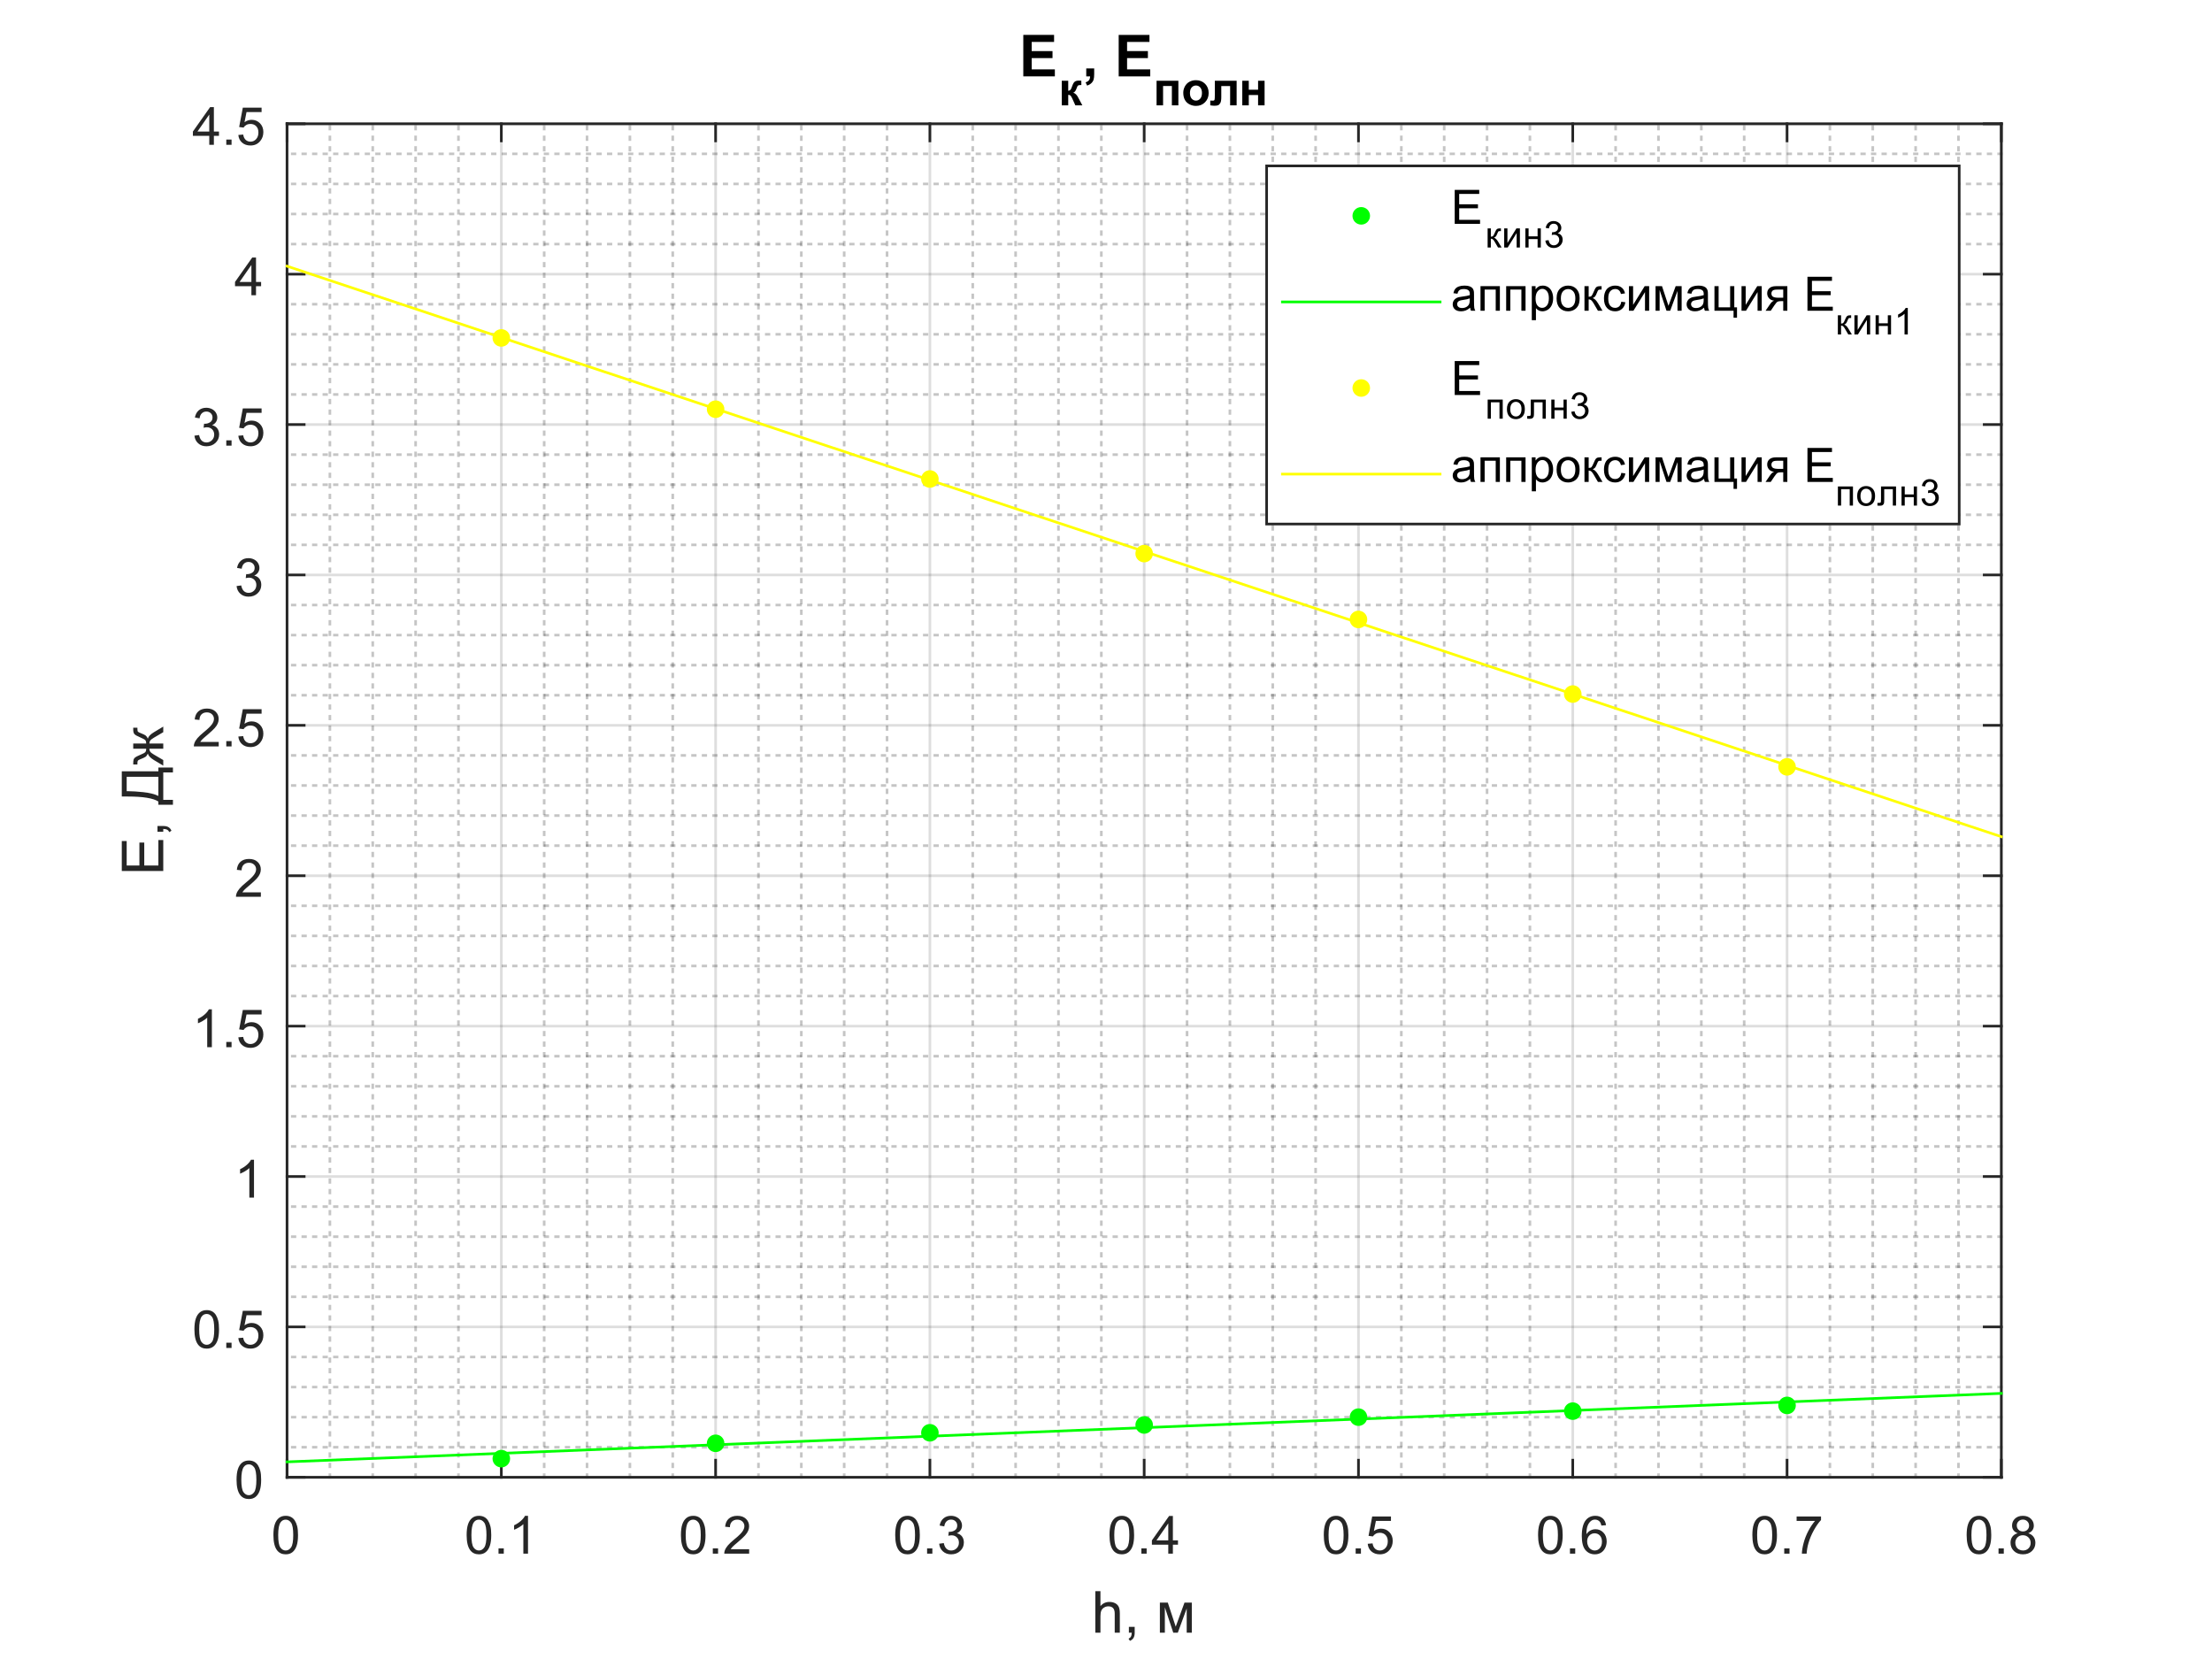 <?xml version="1.0"?>
<!DOCTYPE svg PUBLIC '-//W3C//DTD SVG 1.0//EN'
          'http://www.w3.org/TR/2001/REC-SVG-20010904/DTD/svg10.dtd'>
<svg xmlns:xlink="http://www.w3.org/1999/xlink" style="fill-opacity:1; color-rendering:auto; color-interpolation:auto; text-rendering:auto; stroke:black; stroke-linecap:square; stroke-miterlimit:10; shape-rendering:auto; stroke-opacity:1; fill:black; stroke-dasharray:none; font-weight:normal; stroke-width:1; font-family:'Dialog'; font-style:normal; stroke-linejoin:miter; font-size:12px; stroke-dashoffset:0; image-rendering:auto;" width="840" height="630" xmlns="http://www.w3.org/2000/svg"
><rect width="100%" height="100%" fill="#808080" stroke="none"/><!--Generated by the Batik Graphics2D SVG Generator--><defs id="genericDefs"
  /><g
  ><defs id="defs1"
    ><clipPath clipPathUnits="userSpaceOnUse" id="clipPath1"
      ><path d="M0 0 L840 0 L840 630 L0 630 L0 0 Z"
      /></clipPath
    ></defs
    ><g style="fill:white; stroke:white;"
    ><rect x="0" y="0" width="840" style="clip-path:url(#clipPath1); stroke:none;" height="630"
    /></g
    ><g style="fill:white; text-rendering:optimizeSpeed; color-rendering:optimizeSpeed; image-rendering:optimizeSpeed; shape-rendering:crispEdges; stroke:white; color-interpolation:sRGB;"
    ><rect x="0" width="840" height="630" y="0" style="stroke:none;"
      /><path style="stroke:none;" d="M109 561 L760 561 L760 47 L109 47 Z"
    /></g
    ><g style="stroke-linecap:butt; fill-opacity:0.251; fill:rgb(26,26,26); text-rendering:geometricPrecision; image-rendering:optimizeQuality; color-rendering:optimizeQuality; stroke-linejoin:bevel; stroke-dasharray:1,3; stroke:rgb(26,26,26); color-interpolation:linearRGB; stroke-opacity:0.251; stroke-miterlimit:1;"
    ><line y2="47" style="fill:none;" x1="125.275" x2="125.275" y1="561"
      /><line y2="47" style="fill:none;" x1="141.55" x2="141.55" y1="561"
      /><line y2="47" style="fill:none;" x1="157.825" x2="157.825" y1="561"
      /><line y2="47" style="fill:none;" x1="174.1" x2="174.1" y1="561"
      /><line y2="47" style="fill:none;" x1="206.65" x2="206.65" y1="561"
      /><line y2="47" style="fill:none;" x1="222.925" x2="222.925" y1="561"
      /><line y2="47" style="fill:none;" x1="239.2" x2="239.2" y1="561"
      /><line y2="47" style="fill:none;" x1="255.475" x2="255.475" y1="561"
      /><line y2="47" style="fill:none;" x1="288.025" x2="288.025" y1="561"
      /><line y2="47" style="fill:none;" x1="304.3" x2="304.3" y1="561"
      /><line y2="47" style="fill:none;" x1="320.575" x2="320.575" y1="561"
      /><line y2="47" style="fill:none;" x1="336.85" x2="336.85" y1="561"
      /><line y2="47" style="fill:none;" x1="369.4" x2="369.4" y1="561"
      /><line y2="47" style="fill:none;" x1="385.675" x2="385.675" y1="561"
      /><line y2="47" style="fill:none;" x1="401.95" x2="401.95" y1="561"
      /><line y2="47" style="fill:none;" x1="418.225" x2="418.225" y1="561"
      /><line y2="47" style="fill:none;" x1="450.775" x2="450.775" y1="561"
      /><line y2="47" style="fill:none;" x1="467.05" x2="467.05" y1="561"
      /><line y2="47" style="fill:none;" x1="483.325" x2="483.325" y1="561"
      /><line y2="47" style="fill:none;" x1="499.6" x2="499.6" y1="561"
      /><line y2="47" style="fill:none;" x1="532.15" x2="532.15" y1="561"
      /><line y2="47" style="fill:none;" x1="548.425" x2="548.425" y1="561"
      /><line y2="47" style="fill:none;" x1="564.7" x2="564.7" y1="561"
      /><line y2="47" style="fill:none;" x1="580.975" x2="580.975" y1="561"
      /><line y2="47" style="fill:none;" x1="613.525" x2="613.525" y1="561"
      /><line y2="47" style="fill:none;" x1="629.8" x2="629.8" y1="561"
      /><line y2="47" style="fill:none;" x1="646.075" x2="646.075" y1="561"
      /><line y2="47" style="fill:none;" x1="662.35" x2="662.35" y1="561"
      /><line y2="47" style="fill:none;" x1="694.9" x2="694.9" y1="561"
      /><line y2="47" style="fill:none;" x1="711.175" x2="711.175" y1="561"
      /><line y2="47" style="fill:none;" x1="727.45" x2="727.45" y1="561"
      /><line y2="47" style="fill:none;" x1="743.725" x2="743.725" y1="561"
    /></g
    ><g style="stroke-linecap:butt; fill-opacity:0.149; fill:rgb(38,38,38); text-rendering:geometricPrecision; image-rendering:optimizeQuality; color-rendering:optimizeQuality; stroke-linejoin:round; stroke:rgb(38,38,38); color-interpolation:linearRGB; stroke-opacity:0.149;"
    ><line y2="47" style="fill:none;" x1="109" x2="109" y1="561"
      /><line y2="47" style="fill:none;" x1="190.375" x2="190.375" y1="561"
      /><line y2="47" style="fill:none;" x1="271.75" x2="271.75" y1="561"
      /><line y2="47" style="fill:none;" x1="353.125" x2="353.125" y1="561"
      /><line y2="47" style="fill:none;" x1="434.5" x2="434.5" y1="561"
      /><line y2="47" style="fill:none;" x1="515.875" x2="515.875" y1="561"
      /><line y2="47" style="fill:none;" x1="597.25" x2="597.25" y1="561"
      /><line y2="47" style="fill:none;" x1="678.625" x2="678.625" y1="561"
      /><line y2="47" style="fill:none;" x1="760" x2="760" y1="561"
    /></g
    ><g style="stroke-linecap:butt; fill-opacity:0.251; fill:rgb(26,26,26); text-rendering:geometricPrecision; image-rendering:optimizeQuality; color-rendering:optimizeQuality; stroke-linejoin:bevel; stroke-dasharray:1,3; stroke:rgb(26,26,26); color-interpolation:linearRGB; stroke-opacity:0.251; stroke-miterlimit:1;"
    ><line y2="549.578" style="fill:none;" x1="760" x2="109" y1="549.578"
      /><line y2="538.156" style="fill:none;" x1="760" x2="109" y1="538.156"
      /><line y2="526.733" style="fill:none;" x1="760" x2="109" y1="526.733"
      /><line y2="515.311" style="fill:none;" x1="760" x2="109" y1="515.311"
      /><line y2="492.467" style="fill:none;" x1="760" x2="109" y1="492.467"
      /><line y2="481.044" style="fill:none;" x1="760" x2="109" y1="481.044"
      /><line y2="469.622" style="fill:none;" x1="760" x2="109" y1="469.622"
      /><line y2="458.2" style="fill:none;" x1="760" x2="109" y1="458.2"
      /><line y2="435.356" style="fill:none;" x1="760" x2="109" y1="435.356"
      /><line y2="423.933" style="fill:none;" x1="760" x2="109" y1="423.933"
      /><line y2="412.511" style="fill:none;" x1="760" x2="109" y1="412.511"
      /><line y2="401.089" style="fill:none;" x1="760" x2="109" y1="401.089"
      /><line y2="378.244" style="fill:none;" x1="760" x2="109" y1="378.244"
      /><line y2="366.822" style="fill:none;" x1="760" x2="109" y1="366.822"
      /><line y2="355.4" style="fill:none;" x1="760" x2="109" y1="355.4"
      /><line y2="343.978" style="fill:none;" x1="760" x2="109" y1="343.978"
      /><line y2="321.133" style="fill:none;" x1="760" x2="109" y1="321.133"
      /><line y2="309.711" style="fill:none;" x1="760" x2="109" y1="309.711"
      /><line y2="298.289" style="fill:none;" x1="760" x2="109" y1="298.289"
      /><line y2="286.867" style="fill:none;" x1="760" x2="109" y1="286.867"
      /><line y2="264.022" style="fill:none;" x1="760" x2="109" y1="264.022"
      /><line y2="252.6" style="fill:none;" x1="760" x2="109" y1="252.6"
      /><line y2="241.178" style="fill:none;" x1="760" x2="109" y1="241.178"
      /><line y2="229.756" style="fill:none;" x1="760" x2="109" y1="229.756"
      /><line y2="206.911" style="fill:none;" x1="760" x2="109" y1="206.911"
      /><line y2="195.489" style="fill:none;" x1="760" x2="109" y1="195.489"
      /><line y2="184.067" style="fill:none;" x1="760" x2="109" y1="184.067"
      /><line y2="172.644" style="fill:none;" x1="760" x2="109" y1="172.644"
      /><line y2="149.8" style="fill:none;" x1="760" x2="109" y1="149.8"
      /><line y2="138.378" style="fill:none;" x1="760" x2="109" y1="138.378"
      /><line y2="126.956" style="fill:none;" x1="760" x2="109" y1="126.956"
      /><line y2="115.533" style="fill:none;" x1="760" x2="109" y1="115.533"
      /><line y2="92.689" style="fill:none;" x1="760" x2="109" y1="92.689"
      /><line y2="81.267" style="fill:none;" x1="760" x2="109" y1="81.267"
      /><line y2="69.844" style="fill:none;" x1="760" x2="109" y1="69.844"
      /><line y2="58.422" style="fill:none;" x1="760" x2="109" y1="58.422"
    /></g
    ><g style="stroke-linecap:butt; fill-opacity:0.149; fill:rgb(38,38,38); text-rendering:geometricPrecision; image-rendering:optimizeQuality; color-rendering:optimizeQuality; stroke-linejoin:round; stroke:rgb(38,38,38); color-interpolation:linearRGB; stroke-opacity:0.149;"
    ><line y2="561" style="fill:none;" x1="760" x2="109" y1="561"
      /><line y2="503.889" style="fill:none;" x1="760" x2="109" y1="503.889"
      /><line y2="446.778" style="fill:none;" x1="760" x2="109" y1="446.778"
      /><line y2="389.667" style="fill:none;" x1="760" x2="109" y1="389.667"
      /><line y2="332.555" style="fill:none;" x1="760" x2="109" y1="332.555"
      /><line y2="275.445" style="fill:none;" x1="760" x2="109" y1="275.445"
      /><line y2="218.333" style="fill:none;" x1="760" x2="109" y1="218.333"
      /><line y2="161.222" style="fill:none;" x1="760" x2="109" y1="161.222"
      /><line y2="104.111" style="fill:none;" x1="760" x2="109" y1="104.111"
      /><line y2="47" style="fill:none;" x1="760" x2="109" y1="47"
      /><line x1="109" x2="760" y1="561" style="stroke-linecap:square; fill-opacity:1; fill:none; stroke-opacity:1;" y2="561"
      /><line x1="109" x2="760" y1="47" style="stroke-linecap:square; fill-opacity:1; fill:none; stroke-opacity:1;" y2="47"
      /><line x1="109" x2="109" y1="561" style="stroke-linecap:square; fill-opacity:1; fill:none; stroke-opacity:1;" y2="554.49"
      /><line x1="190.375" x2="190.375" y1="561" style="stroke-linecap:square; fill-opacity:1; fill:none; stroke-opacity:1;" y2="554.49"
      /><line x1="271.75" x2="271.75" y1="561" style="stroke-linecap:square; fill-opacity:1; fill:none; stroke-opacity:1;" y2="554.49"
      /><line x1="353.125" x2="353.125" y1="561" style="stroke-linecap:square; fill-opacity:1; fill:none; stroke-opacity:1;" y2="554.49"
      /><line x1="434.5" x2="434.5" y1="561" style="stroke-linecap:square; fill-opacity:1; fill:none; stroke-opacity:1;" y2="554.49"
      /><line x1="515.875" x2="515.875" y1="561" style="stroke-linecap:square; fill-opacity:1; fill:none; stroke-opacity:1;" y2="554.49"
      /><line x1="597.25" x2="597.25" y1="561" style="stroke-linecap:square; fill-opacity:1; fill:none; stroke-opacity:1;" y2="554.49"
      /><line x1="678.625" x2="678.625" y1="561" style="stroke-linecap:square; fill-opacity:1; fill:none; stroke-opacity:1;" y2="554.49"
      /><line x1="760" x2="760" y1="561" style="stroke-linecap:square; fill-opacity:1; fill:none; stroke-opacity:1;" y2="554.49"
      /><line x1="109" x2="109" y1="47" style="stroke-linecap:square; fill-opacity:1; fill:none; stroke-opacity:1;" y2="53.51"
      /><line x1="190.375" x2="190.375" y1="47" style="stroke-linecap:square; fill-opacity:1; fill:none; stroke-opacity:1;" y2="53.51"
      /><line x1="271.75" x2="271.75" y1="47" style="stroke-linecap:square; fill-opacity:1; fill:none; stroke-opacity:1;" y2="53.51"
      /><line x1="353.125" x2="353.125" y1="47" style="stroke-linecap:square; fill-opacity:1; fill:none; stroke-opacity:1;" y2="53.51"
      /><line x1="434.5" x2="434.5" y1="47" style="stroke-linecap:square; fill-opacity:1; fill:none; stroke-opacity:1;" y2="53.51"
      /><line x1="515.875" x2="515.875" y1="47" style="stroke-linecap:square; fill-opacity:1; fill:none; stroke-opacity:1;" y2="53.51"
      /><line x1="597.25" x2="597.25" y1="47" style="stroke-linecap:square; fill-opacity:1; fill:none; stroke-opacity:1;" y2="53.51"
      /><line x1="678.625" x2="678.625" y1="47" style="stroke-linecap:square; fill-opacity:1; fill:none; stroke-opacity:1;" y2="53.51"
      /><line x1="760" x2="760" y1="47" style="stroke-linecap:square; fill-opacity:1; fill:none; stroke-opacity:1;" y2="53.51"
    /></g
    ><g transform="translate(109,569)" style="font-size:20px; fill:rgb(38,38,38); text-rendering:geometricPrecision; color-rendering:optimizeQuality; image-rendering:optimizeQuality; stroke:rgb(38,38,38); color-interpolation:linearRGB;"
    ><path style="stroke:none;" d="M-5.172 13.938 Q-5.172 11.406 -4.648 9.852 Q-4.125 8.297 -3.094 7.461 Q-2.062 6.625 -0.5 6.625 Q0.656 6.625 1.523 7.086 Q2.391 7.547 2.953 8.422 Q3.516 9.297 3.844 10.555 Q4.172 11.812 4.172 13.938 Q4.172 16.453 3.648 18 Q3.125 19.547 2.102 20.398 Q1.078 21.25 -0.5 21.25 Q-2.578 21.25 -3.75 19.766 Q-5.172 17.969 -5.172 13.938 ZM-3.359 13.938 Q-3.359 17.469 -2.539 18.633 Q-1.719 19.797 -0.5 19.797 Q0.703 19.797 1.531 18.625 Q2.359 17.453 2.359 13.938 Q2.359 10.406 1.531 9.242 Q0.703 8.078 -0.516 8.078 Q-1.734 8.078 -2.453 9.109 Q-3.359 10.406 -3.359 13.938 Z"
    /></g
    ><g transform="translate(190.375,569)" style="font-size:20px; fill:rgb(38,38,38); text-rendering:geometricPrecision; color-rendering:optimizeQuality; image-rendering:optimizeQuality; stroke:rgb(38,38,38); color-interpolation:linearRGB;"
    ><path style="stroke:none;" d="M-13.172 13.938 Q-13.172 11.406 -12.648 9.852 Q-12.125 8.297 -11.094 7.461 Q-10.062 6.625 -8.5 6.625 Q-7.344 6.625 -6.477 7.086 Q-5.609 7.547 -5.047 8.422 Q-4.484 9.297 -4.156 10.555 Q-3.828 11.812 -3.828 13.938 Q-3.828 16.453 -4.352 18 Q-4.875 19.547 -5.898 20.398 Q-6.922 21.25 -8.5 21.25 Q-10.578 21.25 -11.75 19.766 Q-13.172 17.969 -13.172 13.938 ZM-11.359 13.938 Q-11.359 17.469 -10.539 18.633 Q-9.719 19.797 -8.5 19.797 Q-7.297 19.797 -6.469 18.625 Q-5.641 17.453 -5.641 13.938 Q-5.641 10.406 -6.469 9.242 Q-7.297 8.078 -8.516 8.078 Q-9.734 8.078 -10.453 9.109 Q-11.359 10.406 -11.359 13.938 ZM-1.065 21 L-1.065 19 L0.935 19 L0.935 21 L-1.065 21 ZM10.133 21 L8.367 21 L8.367 9.797 Q7.742 10.406 6.711 11.008 Q5.68 11.609 4.852 11.922 L4.852 10.219 Q6.336 9.531 7.438 8.539 Q8.539 7.547 8.992 6.625 L10.133 6.625 L10.133 21 Z"
    /></g
    ><g transform="translate(271.75,569)" style="font-size:20px; fill:rgb(38,38,38); text-rendering:geometricPrecision; color-rendering:optimizeQuality; image-rendering:optimizeQuality; stroke:rgb(38,38,38); color-interpolation:linearRGB;"
    ><path style="stroke:none;" d="M-13.172 13.938 Q-13.172 11.406 -12.648 9.852 Q-12.125 8.297 -11.094 7.461 Q-10.062 6.625 -8.5 6.625 Q-7.344 6.625 -6.477 7.086 Q-5.609 7.547 -5.047 8.422 Q-4.484 9.297 -4.156 10.555 Q-3.828 11.812 -3.828 13.938 Q-3.828 16.453 -4.352 18 Q-4.875 19.547 -5.898 20.398 Q-6.922 21.25 -8.5 21.25 Q-10.578 21.25 -11.75 19.766 Q-13.172 17.969 -13.172 13.938 ZM-11.359 13.938 Q-11.359 17.469 -10.539 18.633 Q-9.719 19.797 -8.5 19.797 Q-7.297 19.797 -6.469 18.625 Q-5.641 17.453 -5.641 13.938 Q-5.641 10.406 -6.469 9.242 Q-7.297 8.078 -8.516 8.078 Q-9.734 8.078 -10.453 9.109 Q-11.359 10.406 -11.359 13.938 ZM-1.065 21 L-1.065 19 L0.935 19 L0.935 21 L-1.065 21 ZM12.742 19.312 L12.742 21 L3.289 21 Q3.273 20.359 3.492 19.781 Q3.852 18.812 4.648 17.875 Q5.445 16.938 6.945 15.703 Q9.289 13.797 10.109 12.68 Q10.93 11.562 10.93 10.562 Q10.93 9.516 10.18 8.797 Q9.43 8.078 8.227 8.078 Q6.961 8.078 6.195 8.844 Q5.43 9.609 5.43 10.953 L3.617 10.766 Q3.805 8.75 5.016 7.688 Q6.227 6.625 8.273 6.625 Q10.32 6.625 11.523 7.766 Q12.727 8.906 12.727 10.594 Q12.727 11.453 12.375 12.289 Q12.023 13.125 11.211 14.039 Q10.398 14.953 8.508 16.562 Q6.914 17.891 6.469 18.359 Q6.023 18.828 5.727 19.312 L12.742 19.312 Z"
    /></g
    ><g transform="translate(353.125,569)" style="font-size:20px; fill:rgb(38,38,38); text-rendering:geometricPrecision; color-rendering:optimizeQuality; image-rendering:optimizeQuality; stroke:rgb(38,38,38); color-interpolation:linearRGB;"
    ><path style="stroke:none;" d="M-13.172 13.938 Q-13.172 11.406 -12.648 9.852 Q-12.125 8.297 -11.094 7.461 Q-10.062 6.625 -8.5 6.625 Q-7.344 6.625 -6.477 7.086 Q-5.609 7.547 -5.047 8.422 Q-4.484 9.297 -4.156 10.555 Q-3.828 11.812 -3.828 13.938 Q-3.828 16.453 -4.352 18 Q-4.875 19.547 -5.898 20.398 Q-6.922 21.25 -8.5 21.25 Q-10.578 21.25 -11.75 19.766 Q-13.172 17.969 -13.172 13.938 ZM-11.359 13.938 Q-11.359 17.469 -10.539 18.633 Q-9.719 19.797 -8.5 19.797 Q-7.297 19.797 -6.469 18.625 Q-5.641 17.453 -5.641 13.938 Q-5.641 10.406 -6.469 9.242 Q-7.297 8.078 -8.516 8.078 Q-9.734 8.078 -10.453 9.109 Q-11.359 10.406 -11.359 13.938 ZM-1.065 21 L-1.065 19 L0.935 19 L0.935 21 L-1.065 21 ZM3.523 17.219 L5.273 16.984 Q5.586 18.484 6.312 19.141 Q7.039 19.797 8.086 19.797 Q9.32 19.797 10.172 18.938 Q11.023 18.078 11.023 16.812 Q11.023 15.594 10.234 14.812 Q9.445 14.031 8.227 14.031 Q7.727 14.031 6.992 14.219 L7.18 12.672 Q7.352 12.703 7.461 12.703 Q8.586 12.703 9.484 12.117 Q10.383 11.531 10.383 10.312 Q10.383 9.344 9.727 8.703 Q9.07 8.062 8.039 8.062 Q7.023 8.062 6.336 8.711 Q5.648 9.359 5.461 10.641 L3.695 10.328 Q4.023 8.562 5.164 7.594 Q6.305 6.625 8.008 6.625 Q9.18 6.625 10.164 7.125 Q11.148 7.625 11.672 8.5 Q12.195 9.375 12.195 10.344 Q12.195 11.266 11.695 12.031 Q11.195 12.797 10.227 13.25 Q11.492 13.531 12.195 14.461 Q12.898 15.391 12.898 16.766 Q12.898 18.641 11.531 19.945 Q10.164 21.25 8.07 21.25 Q6.18 21.25 4.938 20.125 Q3.695 19 3.523 17.219 Z"
    /></g
    ><g transform="translate(434.5,569)" style="font-size:20px; fill:rgb(38,38,38); text-rendering:geometricPrecision; color-rendering:optimizeQuality; image-rendering:optimizeQuality; stroke:rgb(38,38,38); color-interpolation:linearRGB;"
    ><path style="stroke:none;" d="M-13.172 13.938 Q-13.172 11.406 -12.648 9.852 Q-12.125 8.297 -11.094 7.461 Q-10.062 6.625 -8.5 6.625 Q-7.344 6.625 -6.477 7.086 Q-5.609 7.547 -5.047 8.422 Q-4.484 9.297 -4.156 10.555 Q-3.828 11.812 -3.828 13.938 Q-3.828 16.453 -4.352 18 Q-4.875 19.547 -5.898 20.398 Q-6.922 21.25 -8.5 21.25 Q-10.578 21.25 -11.75 19.766 Q-13.172 17.969 -13.172 13.938 ZM-11.359 13.938 Q-11.359 17.469 -10.539 18.633 Q-9.719 19.797 -8.5 19.797 Q-7.297 19.797 -6.469 18.625 Q-5.641 17.453 -5.641 13.938 Q-5.641 10.406 -6.469 9.242 Q-7.297 8.078 -8.516 8.078 Q-9.734 8.078 -10.453 9.109 Q-11.359 10.406 -11.359 13.938 ZM-1.065 21 L-1.065 19 L0.935 19 L0.935 21 L-1.065 21 ZM9.148 21 L9.148 17.578 L2.93 17.578 L2.93 15.953 L9.461 6.688 L10.898 6.688 L10.898 15.953 L12.836 15.953 L12.836 17.578 L10.898 17.578 L10.898 21 L9.148 21 ZM9.148 15.953 L9.148 9.5 L4.664 15.953 L9.148 15.953 Z"
    /></g
    ><g transform="translate(515.875,569)" style="font-size:20px; fill:rgb(38,38,38); text-rendering:geometricPrecision; color-rendering:optimizeQuality; image-rendering:optimizeQuality; stroke:rgb(38,38,38); color-interpolation:linearRGB;"
    ><path style="stroke:none;" d="M-13.172 13.938 Q-13.172 11.406 -12.648 9.852 Q-12.125 8.297 -11.094 7.461 Q-10.062 6.625 -8.5 6.625 Q-7.344 6.625 -6.477 7.086 Q-5.609 7.547 -5.047 8.422 Q-4.484 9.297 -4.156 10.555 Q-3.828 11.812 -3.828 13.938 Q-3.828 16.453 -4.352 18 Q-4.875 19.547 -5.898 20.398 Q-6.922 21.25 -8.5 21.25 Q-10.578 21.25 -11.75 19.766 Q-13.172 17.969 -13.172 13.938 ZM-11.359 13.938 Q-11.359 17.469 -10.539 18.633 Q-9.719 19.797 -8.5 19.797 Q-7.297 19.797 -6.469 18.625 Q-5.641 17.453 -5.641 13.938 Q-5.641 10.406 -6.469 9.242 Q-7.297 8.078 -8.516 8.078 Q-9.734 8.078 -10.453 9.109 Q-11.359 10.406 -11.359 13.938 ZM-1.065 21 L-1.065 19 L0.935 19 L0.935 21 L-1.065 21 ZM3.508 17.25 L5.352 17.094 Q5.555 18.438 6.305 19.117 Q7.055 19.797 8.117 19.797 Q9.383 19.797 10.258 18.844 Q11.133 17.891 11.133 16.297 Q11.133 14.797 10.289 13.93 Q9.445 13.062 8.086 13.062 Q7.227 13.062 6.547 13.445 Q5.867 13.828 5.477 14.453 L3.82 14.234 L5.211 6.875 L12.336 6.875 L12.336 8.562 L6.617 8.562 L5.852 12.406 Q7.133 11.5 8.555 11.5 Q10.43 11.5 11.719 12.805 Q13.008 14.109 13.008 16.141 Q13.008 18.094 11.867 19.5 Q10.492 21.25 8.117 21.25 Q6.164 21.25 4.922 20.156 Q3.68 19.062 3.508 17.25 Z"
    /></g
    ><g transform="translate(597.25,569)" style="font-size:20px; fill:rgb(38,38,38); text-rendering:geometricPrecision; color-rendering:optimizeQuality; image-rendering:optimizeQuality; stroke:rgb(38,38,38); color-interpolation:linearRGB;"
    ><path style="stroke:none;" d="M-13.172 13.938 Q-13.172 11.406 -12.648 9.852 Q-12.125 8.297 -11.094 7.461 Q-10.062 6.625 -8.5 6.625 Q-7.344 6.625 -6.477 7.086 Q-5.609 7.547 -5.047 8.422 Q-4.484 9.297 -4.156 10.555 Q-3.828 11.812 -3.828 13.938 Q-3.828 16.453 -4.352 18 Q-4.875 19.547 -5.898 20.398 Q-6.922 21.25 -8.5 21.25 Q-10.578 21.25 -11.75 19.766 Q-13.172 17.969 -13.172 13.938 ZM-11.359 13.938 Q-11.359 17.469 -10.539 18.633 Q-9.719 19.797 -8.5 19.797 Q-7.297 19.797 -6.469 18.625 Q-5.641 17.453 -5.641 13.938 Q-5.641 10.406 -6.469 9.242 Q-7.297 8.078 -8.516 8.078 Q-9.734 8.078 -10.453 9.109 Q-11.359 10.406 -11.359 13.938 ZM-1.065 21 L-1.065 19 L0.935 19 L0.935 21 L-1.065 21 ZM12.633 10.188 L10.883 10.328 Q10.648 9.297 10.227 8.828 Q9.508 8.062 8.461 8.062 Q7.617 8.062 6.992 8.531 Q6.164 9.141 5.68 10.305 Q5.195 11.469 5.18 13.609 Q5.82 12.656 6.734 12.188 Q7.648 11.719 8.664 11.719 Q10.414 11.719 11.648 13.008 Q12.883 14.297 12.883 16.344 Q12.883 17.703 12.305 18.859 Q11.727 20.016 10.711 20.633 Q9.695 21.25 8.398 21.25 Q6.211 21.25 4.82 19.633 Q3.43 18.016 3.43 14.297 Q3.43 10.156 4.961 8.266 Q6.305 6.625 8.57 6.625 Q10.258 6.625 11.336 7.57 Q12.414 8.516 12.633 10.188 ZM5.461 16.359 Q5.461 17.266 5.844 18.094 Q6.227 18.922 6.922 19.359 Q7.617 19.797 8.367 19.797 Q9.492 19.797 10.289 18.898 Q11.086 18 11.086 16.453 Q11.086 14.969 10.297 14.117 Q9.508 13.266 8.305 13.266 Q7.117 13.266 6.289 14.117 Q5.461 14.969 5.461 16.359 Z"
    /></g
    ><g transform="translate(678.625,569)" style="font-size:20px; fill:rgb(38,38,38); text-rendering:geometricPrecision; color-rendering:optimizeQuality; image-rendering:optimizeQuality; stroke:rgb(38,38,38); color-interpolation:linearRGB;"
    ><path style="stroke:none;" d="M-13.172 13.938 Q-13.172 11.406 -12.648 9.852 Q-12.125 8.297 -11.094 7.461 Q-10.062 6.625 -8.5 6.625 Q-7.344 6.625 -6.477 7.086 Q-5.609 7.547 -5.047 8.422 Q-4.484 9.297 -4.156 10.555 Q-3.828 11.812 -3.828 13.938 Q-3.828 16.453 -4.352 18 Q-4.875 19.547 -5.898 20.398 Q-6.922 21.25 -8.5 21.25 Q-10.578 21.25 -11.75 19.766 Q-13.172 17.969 -13.172 13.938 ZM-11.359 13.938 Q-11.359 17.469 -10.539 18.633 Q-9.719 19.797 -8.5 19.797 Q-7.297 19.797 -6.469 18.625 Q-5.641 17.453 -5.641 13.938 Q-5.641 10.406 -6.469 9.242 Q-7.297 8.078 -8.516 8.078 Q-9.734 8.078 -10.453 9.109 Q-11.359 10.406 -11.359 13.938 ZM-1.065 21 L-1.065 19 L0.935 19 L0.935 21 L-1.065 21 ZM3.633 8.562 L3.633 6.875 L12.898 6.875 L12.898 8.234 Q11.523 9.688 10.18 12.102 Q8.836 14.516 8.117 17.062 Q7.586 18.859 7.43 21 L5.633 21 Q5.664 19.312 6.297 16.922 Q6.93 14.531 8.117 12.305 Q9.305 10.078 10.633 8.562 L3.633 8.562 Z"
    /></g
    ><g transform="translate(760,569)" style="font-size:20px; fill:rgb(38,38,38); text-rendering:geometricPrecision; color-rendering:optimizeQuality; image-rendering:optimizeQuality; stroke:rgb(38,38,38); color-interpolation:linearRGB;"
    ><path style="stroke:none;" d="M-13.172 13.938 Q-13.172 11.406 -12.648 9.852 Q-12.125 8.297 -11.094 7.461 Q-10.062 6.625 -8.5 6.625 Q-7.344 6.625 -6.477 7.086 Q-5.609 7.547 -5.047 8.422 Q-4.484 9.297 -4.156 10.555 Q-3.828 11.812 -3.828 13.938 Q-3.828 16.453 -4.352 18 Q-4.875 19.547 -5.898 20.398 Q-6.922 21.25 -8.5 21.25 Q-10.578 21.25 -11.75 19.766 Q-13.172 17.969 -13.172 13.938 ZM-11.359 13.938 Q-11.359 17.469 -10.539 18.633 Q-9.719 19.797 -8.5 19.797 Q-7.297 19.797 -6.469 18.625 Q-5.641 17.453 -5.641 13.938 Q-5.641 10.406 -6.469 9.242 Q-7.297 8.078 -8.516 8.078 Q-9.734 8.078 -10.453 9.109 Q-11.359 10.406 -11.359 13.938 ZM-1.065 21 L-1.065 19 L0.935 19 L0.935 21 L-1.065 21 ZM6.211 13.234 Q5.117 12.828 4.594 12.086 Q4.07 11.344 4.07 10.312 Q4.07 8.75 5.195 7.688 Q6.32 6.625 8.18 6.625 Q10.055 6.625 11.195 7.711 Q12.336 8.797 12.336 10.359 Q12.336 11.359 11.812 12.094 Q11.289 12.828 10.227 13.234 Q11.555 13.672 12.242 14.625 Q12.93 15.578 12.93 16.906 Q12.93 18.75 11.625 20 Q10.32 21.25 8.211 21.25 Q6.086 21.25 4.789 19.992 Q3.492 18.734 3.492 16.859 Q3.492 15.469 4.203 14.523 Q4.914 13.578 6.211 13.234 ZM5.867 10.25 Q5.867 11.266 6.523 11.914 Q7.18 12.562 8.211 12.562 Q9.227 12.562 9.883 11.922 Q10.539 11.281 10.539 10.359 Q10.539 9.391 9.867 8.727 Q9.195 8.062 8.195 8.062 Q7.195 8.062 6.531 8.711 Q5.867 9.359 5.867 10.25 ZM5.305 16.875 Q5.305 17.625 5.656 18.328 Q6.008 19.031 6.711 19.414 Q7.414 19.797 8.227 19.797 Q9.492 19.797 10.312 18.984 Q11.133 18.172 11.133 16.922 Q11.133 15.656 10.289 14.828 Q9.445 14 8.164 14 Q6.93 14 6.117 14.82 Q5.305 15.641 5.305 16.875 Z"
    /></g
    ><g transform="translate(434.5,597)" style="font-size:22px; fill:rgb(38,38,38); text-rendering:geometricPrecision; color-rendering:optimizeQuality; image-rendering:optimizeQuality; stroke:rgb(38,38,38); color-interpolation:linearRGB;"
    ><path style="stroke:none;" d="M-18.547 23 L-18.547 7.25 L-16.609 7.25 L-16.609 12.906 Q-15.266 11.328 -13.203 11.328 Q-11.938 11.328 -11 11.828 Q-10.062 12.328 -9.656 13.211 Q-9.25 14.094 -9.25 15.766 L-9.25 23 L-11.188 23 L-11.188 15.766 Q-11.188 14.312 -11.82 13.656 Q-12.453 13 -13.594 13 Q-14.453 13 -15.211 13.445 Q-15.969 13.891 -16.289 14.656 Q-16.609 15.422 -16.609 16.766 L-16.609 23 L-18.547 23 ZM-5.811 23 L-5.811 20.797 L-3.608 20.797 L-3.608 23 Q-3.608 24.219 -4.038 24.961 Q-4.468 25.703 -5.405 26.109 L-5.936 25.281 Q-5.327 25.016 -5.038 24.5 Q-4.749 23.984 -4.718 23 L-5.811 23 ZM5.96 11.594 L8.976 11.594 L11.976 20.719 L15.304 11.594 L18.085 11.594 L18.085 23 L16.148 23 L16.148 13.812 L12.773 23 L11.038 23 L7.851 13.375 L7.851 23 L5.96 23 L5.96 11.594 Z"
    /></g
    ><g style="fill:rgb(38,38,38); text-rendering:geometricPrecision; color-rendering:optimizeQuality; image-rendering:optimizeQuality; stroke-linejoin:round; stroke:rgb(38,38,38); color-interpolation:linearRGB;"
    ><line y2="47" style="fill:none;" x1="109" x2="109" y1="561"
      /><line y2="47" style="fill:none;" x1="760" x2="760" y1="561"
      /><line y2="561" style="fill:none;" x1="109" x2="115.51" y1="561"
      /><line y2="503.889" style="fill:none;" x1="109" x2="115.51" y1="503.889"
      /><line y2="446.778" style="fill:none;" x1="109" x2="115.51" y1="446.778"
      /><line y2="389.667" style="fill:none;" x1="109" x2="115.51" y1="389.667"
      /><line y2="332.555" style="fill:none;" x1="109" x2="115.51" y1="332.555"
      /><line y2="275.445" style="fill:none;" x1="109" x2="115.51" y1="275.445"
      /><line y2="218.333" style="fill:none;" x1="109" x2="115.51" y1="218.333"
      /><line y2="161.222" style="fill:none;" x1="109" x2="115.51" y1="161.222"
      /><line y2="104.111" style="fill:none;" x1="109" x2="115.51" y1="104.111"
      /><line y2="47" style="fill:none;" x1="109" x2="115.51" y1="47"
      /><line y2="561" style="fill:none;" x1="760" x2="753.49" y1="561"
      /><line y2="503.889" style="fill:none;" x1="760" x2="753.49" y1="503.889"
      /><line y2="446.778" style="fill:none;" x1="760" x2="753.49" y1="446.778"
      /><line y2="389.667" style="fill:none;" x1="760" x2="753.49" y1="389.667"
      /><line y2="332.555" style="fill:none;" x1="760" x2="753.49" y1="332.555"
      /><line y2="275.445" style="fill:none;" x1="760" x2="753.49" y1="275.445"
      /><line y2="218.333" style="fill:none;" x1="760" x2="753.49" y1="218.333"
      /><line y2="161.222" style="fill:none;" x1="760" x2="753.49" y1="161.222"
      /><line y2="104.111" style="fill:none;" x1="760" x2="753.49" y1="104.111"
      /><line y2="47" style="fill:none;" x1="760" x2="753.49" y1="47"
    /></g
    ><g transform="translate(101,561)" style="font-size:20px; fill:rgb(38,38,38); text-rendering:geometricPrecision; color-rendering:optimizeQuality; image-rendering:optimizeQuality; stroke:rgb(38,38,38); color-interpolation:linearRGB;"
    ><path style="stroke:none;" d="M-11.172 0.938 Q-11.172 -1.594 -10.648 -3.148 Q-10.125 -4.703 -9.094 -5.539 Q-8.062 -6.375 -6.5 -6.375 Q-5.344 -6.375 -4.477 -5.914 Q-3.609 -5.453 -3.047 -4.578 Q-2.484 -3.703 -2.156 -2.445 Q-1.828 -1.188 -1.828 0.938 Q-1.828 3.453 -2.352 5 Q-2.875 6.547 -3.898 7.398 Q-4.922 8.25 -6.5 8.25 Q-8.578 8.25 -9.75 6.766 Q-11.172 4.969 -11.172 0.938 ZM-9.359 0.938 Q-9.359 4.469 -8.539 5.633 Q-7.719 6.797 -6.5 6.797 Q-5.297 6.797 -4.469 5.625 Q-3.641 4.453 -3.641 0.938 Q-3.641 -2.594 -4.469 -3.758 Q-5.297 -4.922 -6.516 -4.922 Q-7.734 -4.922 -8.453 -3.891 Q-9.359 -2.594 -9.359 0.938 Z"
    /></g
    ><g transform="translate(101,503.889)" style="font-size:20px; fill:rgb(38,38,38); text-rendering:geometricPrecision; color-rendering:optimizeQuality; image-rendering:optimizeQuality; stroke:rgb(38,38,38); color-interpolation:linearRGB;"
    ><path style="stroke:none;" d="M-27.172 0.938 Q-27.172 -1.594 -26.648 -3.148 Q-26.125 -4.703 -25.094 -5.539 Q-24.062 -6.375 -22.5 -6.375 Q-21.344 -6.375 -20.477 -5.914 Q-19.609 -5.453 -19.047 -4.578 Q-18.484 -3.703 -18.156 -2.445 Q-17.828 -1.188 -17.828 0.938 Q-17.828 3.453 -18.352 5 Q-18.875 6.547 -19.898 7.398 Q-20.922 8.25 -22.5 8.25 Q-24.578 8.25 -25.75 6.766 Q-27.172 4.969 -27.172 0.938 ZM-25.359 0.938 Q-25.359 4.469 -24.539 5.633 Q-23.719 6.797 -22.5 6.797 Q-21.297 6.797 -20.469 5.625 Q-19.641 4.453 -19.641 0.938 Q-19.641 -2.594 -20.469 -3.758 Q-21.297 -4.922 -22.516 -4.922 Q-23.734 -4.922 -24.453 -3.891 Q-25.359 -2.594 -25.359 0.938 ZM-15.065 8 L-15.065 6 L-13.065 6 L-13.065 8 L-15.065 8 ZM-10.492 4.25 L-8.648 4.094 Q-8.445 5.438 -7.695 6.117 Q-6.945 6.797 -5.883 6.797 Q-4.617 6.797 -3.742 5.844 Q-2.867 4.891 -2.867 3.297 Q-2.867 1.797 -3.711 0.93 Q-4.555 0.062 -5.914 0.062 Q-6.773 0.062 -7.453 0.445 Q-8.133 0.828 -8.523 1.453 L-10.18 1.234 L-8.789 -6.125 L-1.664 -6.125 L-1.664 -4.438 L-7.383 -4.438 L-8.148 -0.594 Q-6.867 -1.5 -5.445 -1.5 Q-3.57 -1.5 -2.281 -0.195 Q-0.992 1.109 -0.992 3.141 Q-0.992 5.094 -2.133 6.5 Q-3.508 8.25 -5.883 8.25 Q-7.836 8.25 -9.078 7.156 Q-10.32 6.062 -10.492 4.25 Z"
    /></g
    ><g transform="translate(101,446.778)" style="font-size:20px; fill:rgb(38,38,38); text-rendering:geometricPrecision; color-rendering:optimizeQuality; image-rendering:optimizeQuality; stroke:rgb(38,38,38); color-interpolation:linearRGB;"
    ><path style="stroke:none;" d="M-4.547 8 L-6.312 8 L-6.312 -3.203 Q-6.938 -2.594 -7.969 -1.992 Q-9 -1.391 -9.828 -1.078 L-9.828 -2.781 Q-8.344 -3.469 -7.242 -4.461 Q-6.141 -5.453 -5.688 -6.375 L-4.547 -6.375 L-4.547 8 Z"
    /></g
    ><g transform="translate(101,389.667)" style="font-size:20px; fill:rgb(38,38,38); text-rendering:geometricPrecision; color-rendering:optimizeQuality; image-rendering:optimizeQuality; stroke:rgb(38,38,38); color-interpolation:linearRGB;"
    ><path style="stroke:none;" d="M-20.547 8 L-22.312 8 L-22.312 -3.203 Q-22.938 -2.594 -23.969 -1.992 Q-25 -1.391 -25.828 -1.078 L-25.828 -2.781 Q-24.344 -3.469 -23.242 -4.461 Q-22.141 -5.453 -21.688 -6.375 L-20.547 -6.375 L-20.547 8 ZM-15.065 8 L-15.065 6 L-13.065 6 L-13.065 8 L-15.065 8 ZM-10.492 4.25 L-8.648 4.094 Q-8.445 5.438 -7.695 6.117 Q-6.945 6.797 -5.883 6.797 Q-4.617 6.797 -3.742 5.844 Q-2.867 4.891 -2.867 3.297 Q-2.867 1.797 -3.711 0.93 Q-4.555 0.062 -5.914 0.062 Q-6.773 0.062 -7.453 0.445 Q-8.133 0.828 -8.523 1.453 L-10.18 1.234 L-8.789 -6.125 L-1.664 -6.125 L-1.664 -4.438 L-7.383 -4.438 L-8.148 -0.594 Q-6.867 -1.5 -5.445 -1.5 Q-3.57 -1.5 -2.281 -0.195 Q-0.992 1.109 -0.992 3.141 Q-0.992 5.094 -2.133 6.5 Q-3.508 8.25 -5.883 8.25 Q-7.836 8.25 -9.078 7.156 Q-10.32 6.062 -10.492 4.25 Z"
    /></g
    ><g transform="translate(101,332.555)" style="font-size:20px; fill:rgb(38,38,38); text-rendering:geometricPrecision; color-rendering:optimizeQuality; image-rendering:optimizeQuality; stroke:rgb(38,38,38); color-interpolation:linearRGB;"
    ><path style="stroke:none;" d="M-1.938 6.312 L-1.938 8 L-11.391 8 Q-11.406 7.359 -11.188 6.781 Q-10.828 5.812 -10.031 4.875 Q-9.234 3.938 -7.734 2.703 Q-5.391 0.797 -4.57 -0.32 Q-3.75 -1.438 -3.75 -2.438 Q-3.75 -3.484 -4.5 -4.203 Q-5.25 -4.922 -6.453 -4.922 Q-7.719 -4.922 -8.484 -4.156 Q-9.25 -3.391 -9.25 -2.047 L-11.062 -2.234 Q-10.875 -4.25 -9.664 -5.312 Q-8.453 -6.375 -6.406 -6.375 Q-4.359 -6.375 -3.156 -5.234 Q-1.953 -4.094 -1.953 -2.406 Q-1.953 -1.547 -2.305 -0.711 Q-2.656 0.125 -3.469 1.039 Q-4.281 1.953 -6.172 3.562 Q-7.766 4.891 -8.211 5.359 Q-8.656 5.828 -8.953 6.312 L-1.938 6.312 Z"
    /></g
    ><g transform="translate(101,275.445)" style="font-size:20px; fill:rgb(38,38,38); text-rendering:geometricPrecision; color-rendering:optimizeQuality; image-rendering:optimizeQuality; stroke:rgb(38,38,38); color-interpolation:linearRGB;"
    ><path style="stroke:none;" d="M-17.938 6.312 L-17.938 8 L-27.391 8 Q-27.406 7.359 -27.188 6.781 Q-26.828 5.812 -26.031 4.875 Q-25.234 3.938 -23.734 2.703 Q-21.391 0.797 -20.57 -0.32 Q-19.75 -1.438 -19.75 -2.438 Q-19.75 -3.484 -20.5 -4.203 Q-21.25 -4.922 -22.453 -4.922 Q-23.719 -4.922 -24.484 -4.156 Q-25.25 -3.391 -25.25 -2.047 L-27.062 -2.234 Q-26.875 -4.25 -25.664 -5.312 Q-24.453 -6.375 -22.406 -6.375 Q-20.359 -6.375 -19.156 -5.234 Q-17.953 -4.094 -17.953 -2.406 Q-17.953 -1.547 -18.305 -0.711 Q-18.656 0.125 -19.469 1.039 Q-20.281 1.953 -22.172 3.562 Q-23.766 4.891 -24.211 5.359 Q-24.656 5.828 -24.953 6.312 L-17.938 6.312 ZM-15.065 8 L-15.065 6 L-13.065 6 L-13.065 8 L-15.065 8 ZM-10.492 4.25 L-8.648 4.094 Q-8.445 5.438 -7.695 6.117 Q-6.945 6.797 -5.883 6.797 Q-4.617 6.797 -3.742 5.844 Q-2.867 4.891 -2.867 3.297 Q-2.867 1.797 -3.711 0.93 Q-4.555 0.062 -5.914 0.062 Q-6.773 0.062 -7.453 0.445 Q-8.133 0.828 -8.523 1.453 L-10.18 1.234 L-8.789 -6.125 L-1.664 -6.125 L-1.664 -4.438 L-7.383 -4.438 L-8.148 -0.594 Q-6.867 -1.5 -5.445 -1.5 Q-3.57 -1.5 -2.281 -0.195 Q-0.992 1.109 -0.992 3.141 Q-0.992 5.094 -2.133 6.5 Q-3.508 8.25 -5.883 8.25 Q-7.836 8.25 -9.078 7.156 Q-10.32 6.062 -10.492 4.25 Z"
    /></g
    ><g transform="translate(101,218.333)" style="font-size:20px; fill:rgb(38,38,38); text-rendering:geometricPrecision; color-rendering:optimizeQuality; image-rendering:optimizeQuality; stroke:rgb(38,38,38); color-interpolation:linearRGB;"
    ><path style="stroke:none;" d="M-11.156 4.219 L-9.406 3.984 Q-9.094 5.484 -8.367 6.141 Q-7.641 6.797 -6.594 6.797 Q-5.359 6.797 -4.508 5.938 Q-3.656 5.078 -3.656 3.812 Q-3.656 2.594 -4.445 1.812 Q-5.234 1.031 -6.453 1.031 Q-6.953 1.031 -7.688 1.219 L-7.5 -0.328 Q-7.328 -0.297 -7.219 -0.297 Q-6.094 -0.297 -5.195 -0.883 Q-4.297 -1.469 -4.297 -2.688 Q-4.297 -3.656 -4.953 -4.297 Q-5.609 -4.938 -6.641 -4.938 Q-7.656 -4.938 -8.344 -4.289 Q-9.031 -3.641 -9.219 -2.359 L-10.984 -2.672 Q-10.656 -4.438 -9.516 -5.406 Q-8.375 -6.375 -6.672 -6.375 Q-5.5 -6.375 -4.516 -5.875 Q-3.531 -5.375 -3.008 -4.5 Q-2.484 -3.625 -2.484 -2.656 Q-2.484 -1.734 -2.984 -0.969 Q-3.484 -0.203 -4.453 0.25 Q-3.188 0.531 -2.484 1.461 Q-1.781 2.391 -1.781 3.766 Q-1.781 5.641 -3.148 6.945 Q-4.516 8.25 -6.609 8.25 Q-8.5 8.25 -9.742 7.125 Q-10.984 6 -11.156 4.219 Z"
    /></g
    ><g transform="translate(101,161.222)" style="font-size:20px; fill:rgb(38,38,38); text-rendering:geometricPrecision; color-rendering:optimizeQuality; image-rendering:optimizeQuality; stroke:rgb(38,38,38); color-interpolation:linearRGB;"
    ><path style="stroke:none;" d="M-27.156 4.219 L-25.406 3.984 Q-25.094 5.484 -24.367 6.141 Q-23.641 6.797 -22.594 6.797 Q-21.359 6.797 -20.508 5.938 Q-19.656 5.078 -19.656 3.812 Q-19.656 2.594 -20.445 1.812 Q-21.234 1.031 -22.453 1.031 Q-22.953 1.031 -23.688 1.219 L-23.5 -0.328 Q-23.328 -0.297 -23.219 -0.297 Q-22.094 -0.297 -21.195 -0.883 Q-20.297 -1.469 -20.297 -2.688 Q-20.297 -3.656 -20.953 -4.297 Q-21.609 -4.938 -22.641 -4.938 Q-23.656 -4.938 -24.344 -4.289 Q-25.031 -3.641 -25.219 -2.359 L-26.984 -2.672 Q-26.656 -4.438 -25.516 -5.406 Q-24.375 -6.375 -22.672 -6.375 Q-21.5 -6.375 -20.516 -5.875 Q-19.531 -5.375 -19.008 -4.5 Q-18.484 -3.625 -18.484 -2.656 Q-18.484 -1.734 -18.984 -0.969 Q-19.484 -0.203 -20.453 0.25 Q-19.188 0.531 -18.484 1.461 Q-17.781 2.391 -17.781 3.766 Q-17.781 5.641 -19.148 6.945 Q-20.516 8.25 -22.609 8.25 Q-24.5 8.25 -25.742 7.125 Q-26.984 6 -27.156 4.219 ZM-15.065 8 L-15.065 6 L-13.065 6 L-13.065 8 L-15.065 8 ZM-10.492 4.25 L-8.648 4.094 Q-8.445 5.438 -7.695 6.117 Q-6.945 6.797 -5.883 6.797 Q-4.617 6.797 -3.742 5.844 Q-2.867 4.891 -2.867 3.297 Q-2.867 1.797 -3.711 0.93 Q-4.555 0.062 -5.914 0.062 Q-6.773 0.062 -7.453 0.445 Q-8.133 0.828 -8.523 1.453 L-10.18 1.234 L-8.789 -6.125 L-1.664 -6.125 L-1.664 -4.438 L-7.383 -4.438 L-8.148 -0.594 Q-6.867 -1.5 -5.445 -1.5 Q-3.57 -1.5 -2.281 -0.195 Q-0.992 1.109 -0.992 3.141 Q-0.992 5.094 -2.133 6.5 Q-3.508 8.25 -5.883 8.25 Q-7.836 8.25 -9.078 7.156 Q-10.32 6.062 -10.492 4.25 Z"
    /></g
    ><g transform="translate(101,104.111)" style="font-size:20px; fill:rgb(38,38,38); text-rendering:geometricPrecision; color-rendering:optimizeQuality; image-rendering:optimizeQuality; stroke:rgb(38,38,38); color-interpolation:linearRGB;"
    ><path style="stroke:none;" d="M-5.531 8 L-5.531 4.578 L-11.75 4.578 L-11.75 2.953 L-5.219 -6.312 L-3.781 -6.312 L-3.781 2.953 L-1.844 2.953 L-1.844 4.578 L-3.781 4.578 L-3.781 8 L-5.531 8 ZM-5.531 2.953 L-5.531 -3.5 L-10.016 2.953 L-5.531 2.953 Z"
    /></g
    ><g transform="translate(101,47)" style="font-size:20px; fill:rgb(38,38,38); text-rendering:geometricPrecision; color-rendering:optimizeQuality; image-rendering:optimizeQuality; stroke:rgb(38,38,38); color-interpolation:linearRGB;"
    ><path style="stroke:none;" d="M-21.531 8 L-21.531 4.578 L-27.75 4.578 L-27.75 2.953 L-21.219 -6.312 L-19.781 -6.312 L-19.781 2.953 L-17.844 2.953 L-17.844 4.578 L-19.781 4.578 L-19.781 8 L-21.531 8 ZM-21.531 2.953 L-21.531 -3.5 L-26.016 2.953 L-21.531 2.953 ZM-15.065 8 L-15.065 6 L-13.065 6 L-13.065 8 L-15.065 8 ZM-10.492 4.25 L-8.648 4.094 Q-8.445 5.438 -7.695 6.117 Q-6.945 6.797 -5.883 6.797 Q-4.617 6.797 -3.742 5.844 Q-2.867 4.891 -2.867 3.297 Q-2.867 1.797 -3.711 0.93 Q-4.555 0.062 -5.914 0.062 Q-6.773 0.062 -7.453 0.445 Q-8.133 0.828 -8.523 1.453 L-10.18 1.234 L-8.789 -6.125 L-1.664 -6.125 L-1.664 -4.438 L-7.383 -4.438 L-8.148 -0.594 Q-6.867 -1.5 -5.445 -1.5 Q-3.57 -1.5 -2.281 -0.195 Q-0.992 1.109 -0.992 3.141 Q-0.992 5.094 -2.133 6.5 Q-3.508 8.25 -5.883 8.25 Q-7.836 8.25 -9.078 7.156 Q-10.32 6.062 -10.492 4.25 Z"
    /></g
    ><g transform="translate(67,304) rotate(-90)" style="font-size:22px; fill:rgb(38,38,38); text-rendering:geometricPrecision; color-rendering:optimizeQuality; image-rendering:optimizeQuality; stroke:rgb(38,38,38); color-interpolation:linearRGB;"
    ><path style="stroke:none;" d="M-26.766 -5 L-26.766 -20.75 L-15.375 -20.75 L-15.375 -18.891 L-24.672 -18.891 L-24.672 -14.062 L-15.969 -14.062 L-15.969 -12.219 L-24.672 -12.219 L-24.672 -6.859 L-15 -6.859 L-15 -5 L-26.766 -5 ZM-11.873 -5 L-11.873 -7.203 L-9.67 -7.203 L-9.67 -5 Q-9.67 -3.781 -10.1 -3.039 Q-10.529 -2.297 -11.467 -1.891 L-11.998 -2.719 Q-11.389 -2.984 -11.1 -3.5 Q-10.81 -4.016 -10.779 -5 L-11.873 -5 ZM1.523 -20.75 L11.102 -20.75 L11.102 -6.859 L12.523 -6.859 L12.523 -1.328 L10.664 -1.328 L10.664 -5 L0.258 -5 L0.258 -1.328 L-1.602 -1.328 L-1.602 -6.859 L-0.383 -6.859 Q1.523 -9.734 1.523 -18.453 L1.523 -20.75 ZM9.023 -18.891 L3.539 -18.891 L3.539 -18.078 Q3.539 -16.078 3.18 -12.594 Q2.82 -9.109 1.758 -6.859 L9.023 -6.859 L9.023 -18.891 ZM21.642 -16.406 L21.642 -11.484 Q22.564 -11.484 22.939 -11.836 Q23.314 -12.188 24.048 -13.891 Q24.72 -15.516 25.251 -15.969 Q25.782 -16.406 26.923 -16.406 L27.642 -16.406 L27.642 -14.812 L27.11 -14.812 Q26.345 -14.812 26.126 -14.594 Q25.892 -14.359 25.439 -13.188 Q25.001 -12.062 24.642 -11.633 Q24.282 -11.203 23.501 -10.859 Q24.767 -10.516 25.954 -8.531 L28.079 -5 L25.954 -5 L23.876 -8.531 Q23.251 -9.609 22.774 -9.945 Q22.298 -10.281 21.642 -10.281 L21.642 -5 L19.673 -5 L19.673 -10.281 Q19.017 -10.281 18.548 -9.953 Q18.079 -9.625 17.439 -8.531 L15.376 -5 L13.251 -5 L15.36 -8.531 Q16.564 -10.516 17.814 -10.859 Q16.954 -11.25 16.61 -11.719 Q16.267 -12.188 15.579 -13.953 Q15.345 -14.547 15.079 -14.672 Q14.798 -14.812 14.251 -14.812 Q14.11 -14.812 13.688 -14.812 L13.688 -16.406 L13.954 -16.406 Q15.063 -16.406 15.524 -16.273 Q15.985 -16.141 16.345 -15.703 Q16.704 -15.266 17.282 -13.891 Q17.985 -12.203 18.36 -11.844 Q18.735 -11.484 19.673 -11.484 L19.673 -16.406 L21.642 -16.406 Z"
    /></g
    ><g transform="translate(387,29)" style="font-size:22px; text-rendering:geometricPrecision; color-rendering:optimizeQuality; image-rendering:optimizeQuality; color-interpolation:linearRGB; font-weight:bold;"
    ><path style="stroke:none;" d="M1.594 0 L1.594 -15.75 L13.281 -15.75 L13.281 -13.078 L4.781 -13.078 L4.781 -9.594 L12.688 -9.594 L12.688 -6.938 L4.781 -6.938 L4.781 -2.656 L13.578 -2.656 L13.578 0 L1.594 0 Z"
    /></g
    ><g transform="translate(402,40)" style="font-size:17.6px; text-rendering:geometricPrecision; color-rendering:optimizeQuality; image-rendering:optimizeQuality; color-interpolation:linearRGB; font-weight:bold;"
    ><path style="stroke:none;" d="M1.203 -9.328 L3.656 -9.328 L3.656 -5.516 Q4.266 -5.594 4.523 -5.898 Q4.781 -6.203 5.141 -7.25 Q5.609 -8.625 6.172 -9.016 Q6.734 -9.391 7.656 -9.391 Q7.938 -9.391 8.625 -9.359 L8.641 -7.719 Q7.672 -7.719 7.391 -7.531 Q7.125 -7.344 6.797 -6.375 Q6.375 -5.094 5.562 -4.797 Q6.734 -4.469 7.547 -2.766 Q7.578 -2.672 7.641 -2.578 L9.016 0 L6.359 0 L5.141 -2.703 Q4.75 -3.516 4.477 -3.75 Q4.203 -3.984 3.656 -3.984 L3.656 0 L1.203 0 L1.203 -9.328 Z"
    /></g
    ><g transform="translate(411,29)" style="font-size:22px; text-rendering:geometricPrecision; color-rendering:optimizeQuality; image-rendering:optimizeQuality; color-interpolation:linearRGB; font-weight:bold;"
    ><path style="stroke:none;" d="M1.5 -3.016 L4.516 -3.016 L4.516 -0.859 Q4.516 0.453 4.297 1.211 Q4.078 1.969 3.445 2.57 Q2.812 3.172 1.844 3.516 L1.25 2.266 Q2.172 1.969 2.555 1.438 Q2.938 0.906 2.969 0 L1.5 0 L1.5 -3.016 ZM13.818 0 L13.818 -15.75 L25.506 -15.75 L25.506 -13.078 L17.006 -13.078 L17.006 -9.594 L24.912 -9.594 L24.912 -6.938 L17.006 -6.938 L17.006 -2.656 L25.803 -2.656 L25.803 0 L13.818 0 Z"
    /></g
    ><g transform="translate(438,40)" style="font-size:17.6px; text-rendering:geometricPrecision; color-rendering:optimizeQuality; image-rendering:optimizeQuality; color-interpolation:linearRGB; font-weight:bold;"
    ><path style="stroke:none;" d="M1.203 -9.328 L9.484 -9.328 L9.484 0 L7.016 0 L7.016 -7.344 L3.672 -7.344 L3.672 0 L1.203 0 L1.203 -9.328 ZM11.345 -4.797 Q11.345 -6.031 11.955 -7.18 Q12.564 -8.328 13.674 -8.938 Q14.783 -9.547 16.158 -9.547 Q18.267 -9.547 19.627 -8.172 Q20.986 -6.797 20.986 -4.688 Q20.986 -2.578 19.619 -1.18 Q18.252 0.219 16.174 0.219 Q14.892 0.219 13.728 -0.367 Q12.564 -0.953 11.955 -2.07 Q11.345 -3.188 11.345 -4.797 ZM13.877 -4.672 Q13.877 -3.281 14.541 -2.539 Q15.205 -1.797 16.158 -1.797 Q17.127 -1.797 17.783 -2.539 Q18.439 -3.281 18.439 -4.688 Q18.439 -6.062 17.783 -6.797 Q17.127 -7.531 16.158 -7.531 Q15.205 -7.531 14.541 -6.797 Q13.877 -6.062 13.877 -4.672 ZM23.327 -9.328 L31.608 -9.328 L31.608 0 L29.139 0 L29.139 -7.328 L25.78 -7.328 L25.78 -3.141 Q25.78 -1.531 25.413 -0.891 Q25.046 -0.25 24.592 -0.047 Q24.139 0.156 23.155 0.156 Q22.561 0.156 21.592 0 L21.592 -1.812 Q21.671 -1.812 22.014 -1.797 Q22.389 -1.781 22.608 -1.781 Q23.108 -1.781 23.217 -2.109 Q23.327 -2.438 23.327 -3.938 L23.327 -9.328 ZM33.753 -9.328 L36.222 -9.328 L36.222 -5.922 L39.753 -5.922 L39.753 -9.328 L42.222 -9.328 L42.222 0 L39.753 0 L39.753 -3.922 L36.222 -3.922 L36.222 0 L33.753 0 L33.753 -9.328 Z"
    /></g
    ><g transform="translate(190.375,553.918)" style="fill:lime; text-rendering:geometricPrecision; color-rendering:optimizeQuality; image-rendering:optimizeQuality; stroke-linejoin:round; stroke:lime; color-interpolation:linearRGB;"
    ><circle r="3.333" style="stroke:none;" cx="0" cy="0"
    /></g
    ><g transform="translate(271.75,548.093)" style="fill:lime; text-rendering:geometricPrecision; color-rendering:optimizeQuality; image-rendering:optimizeQuality; stroke-linejoin:round; stroke:lime; color-interpolation:linearRGB;"
    ><circle r="3.333" style="stroke:none;" cx="0" cy="0"
    /></g
    ><g transform="translate(353.125,544.095)" style="fill:lime; text-rendering:geometricPrecision; color-rendering:optimizeQuality; image-rendering:optimizeQuality; stroke-linejoin:round; stroke:lime; color-interpolation:linearRGB;"
    ><circle r="3.333" style="stroke:none;" cx="0" cy="0"
    /></g
    ><g transform="translate(434.5,541.125)" style="fill:lime; text-rendering:geometricPrecision; color-rendering:optimizeQuality; image-rendering:optimizeQuality; stroke-linejoin:round; stroke:lime; color-interpolation:linearRGB;"
    ><circle r="3.333" style="stroke:none;" cx="0" cy="0"
    /></g
    ><g transform="translate(515.875,538.156)" style="fill:lime; text-rendering:geometricPrecision; color-rendering:optimizeQuality; image-rendering:optimizeQuality; stroke-linejoin:round; stroke:lime; color-interpolation:linearRGB;"
    ><circle r="3.333" style="stroke:none;" cx="0" cy="0"
    /></g
    ><g transform="translate(597.25,535.871)" style="fill:lime; text-rendering:geometricPrecision; color-rendering:optimizeQuality; image-rendering:optimizeQuality; stroke-linejoin:round; stroke:lime; color-interpolation:linearRGB;"
    ><circle r="3.333" style="stroke:none;" cx="0" cy="0"
    /></g
    ><g transform="translate(678.625,533.701)" style="fill:lime; text-rendering:geometricPrecision; color-rendering:optimizeQuality; image-rendering:optimizeQuality; stroke-linejoin:round; stroke:lime; color-interpolation:linearRGB;"
    ><circle r="3.333" style="stroke:none;" cx="0" cy="0"
    /></g
    ><g style="stroke-linecap:butt; fill:lime; text-rendering:geometricPrecision; color-rendering:optimizeQuality; image-rendering:optimizeQuality; stroke-linejoin:round; stroke:lime; color-interpolation:linearRGB;"
    ><path d="M109 555.142 L190.375 551.891 L271.75 548.639 L353.125 545.388 L434.5 542.137 L515.875 538.886 L597.25 535.635 L678.625 532.383 L760 529.132" style="fill:none; fill-rule:evenodd;"
      /><circle transform="translate(190.375,128.326)" style="fill:yellow; stroke:none;" r="3.333" cx="0" cy="0"
    /></g
    ><g transform="translate(271.75,155.397)" style="stroke-linecap:butt; fill:yellow; text-rendering:geometricPrecision; color-rendering:optimizeQuality; image-rendering:optimizeQuality; stroke-linejoin:round; stroke:yellow; color-interpolation:linearRGB;"
    ><circle r="3.333" style="stroke:none;" cx="0" cy="0"
    /></g
    ><g transform="translate(353.125,181.896)" style="stroke-linecap:butt; fill:yellow; text-rendering:geometricPrecision; color-rendering:optimizeQuality; image-rendering:optimizeQuality; stroke-linejoin:round; stroke:yellow; color-interpolation:linearRGB;"
    ><circle r="3.333" style="stroke:none;" cx="0" cy="0"
    /></g
    ><g transform="translate(434.5,210.224)" style="stroke-linecap:butt; fill:yellow; text-rendering:geometricPrecision; color-rendering:optimizeQuality; image-rendering:optimizeQuality; stroke-linejoin:round; stroke:yellow; color-interpolation:linearRGB;"
    ><circle r="3.333" style="stroke:none;" cx="0" cy="0"
    /></g
    ><g transform="translate(515.875,235.238)" style="stroke-linecap:butt; fill:yellow; text-rendering:geometricPrecision; color-rendering:optimizeQuality; image-rendering:optimizeQuality; stroke-linejoin:round; stroke:yellow; color-interpolation:linearRGB;"
    ><circle r="3.333" style="stroke:none;" cx="0" cy="0"
    /></g
    ><g transform="translate(597.25,263.565)" style="stroke-linecap:butt; fill:yellow; text-rendering:geometricPrecision; color-rendering:optimizeQuality; image-rendering:optimizeQuality; stroke-linejoin:round; stroke:yellow; color-interpolation:linearRGB;"
    ><circle r="3.333" style="stroke:none;" cx="0" cy="0"
    /></g
    ><g transform="translate(678.625,291.207)" style="stroke-linecap:butt; fill:yellow; text-rendering:geometricPrecision; color-rendering:optimizeQuality; image-rendering:optimizeQuality; stroke-linejoin:round; stroke:yellow; color-interpolation:linearRGB;"
    ><circle r="3.333" style="stroke:none;" cx="0" cy="0"
    /></g
    ><g style="stroke-linecap:butt; fill:yellow; text-rendering:geometricPrecision; color-rendering:optimizeQuality; image-rendering:optimizeQuality; stroke-linejoin:round; stroke:yellow; color-interpolation:linearRGB;"
    ><path d="M109 101.076 L190.375 128.159 L271.75 155.242 L353.125 182.325 L434.5 209.408 L515.875 236.491 L597.25 263.574 L678.625 290.656 L760 317.739" style="fill:none; fill-rule:evenodd;"
    /></g
    ><g style="fill:white; text-rendering:optimizeSpeed; color-rendering:optimizeSpeed; image-rendering:optimizeSpeed; shape-rendering:crispEdges; stroke:white; color-interpolation:sRGB;"
    ><path style="stroke:none;" d="M744 199 L744 63 L481 63 L481 199 Z"
    /></g
    ><g transform="translate(551,85)" style="text-rendering:geometricPrecision; font-size:18px; color-interpolation:linearRGB; color-rendering:optimizeQuality; image-rendering:optimizeQuality;"
    ><path style="stroke:none;" d="M1.422 0 L1.422 -12.891 L10.734 -12.891 L10.734 -11.359 L3.125 -11.359 L3.125 -7.422 L10.25 -7.422 L10.25 -5.906 L3.125 -5.906 L3.125 -1.516 L11.047 -1.516 L11.047 0 L1.422 0 Z"
    /></g
    ><g transform="translate(564,94)" style="text-rendering:geometricPrecision; font-size:14.4px; color-interpolation:linearRGB; color-rendering:optimizeQuality; image-rendering:optimizeQuality;"
    ><path style="stroke:none;" d="M0.922 -7.266 L2.141 -7.266 L2.141 -4.125 Q2.734 -4.125 2.969 -4.352 Q3.203 -4.578 3.672 -5.656 Q4.031 -6.516 4.258 -6.789 Q4.484 -7.062 4.773 -7.164 Q5.062 -7.266 5.719 -7.266 L5.969 -7.266 L5.969 -6.234 L5.625 -6.25 Q5.141 -6.25 5 -6.109 Q4.859 -5.953 4.562 -5.203 Q4.281 -4.5 4.047 -4.227 Q3.812 -3.953 3.328 -3.719 Q4.125 -3.516 4.891 -2.25 L6.234 0 L4.875 0 L3.562 -2.25 Q3.172 -2.922 2.867 -3.141 Q2.562 -3.359 2.141 -3.359 L2.141 0 L0.922 0 L0.922 -7.266 ZM7.211 -7.266 L8.445 -7.266 L8.445 -1.719 L11.852 -7.266 L13.18 -7.266 L13.18 0 L11.945 0 L11.945 -5.5 L8.539 0 L7.211 0 L7.211 -7.266 ZM15.256 -7.266 L16.475 -7.266 L16.475 -4.234 L19.897 -4.234 L19.897 -7.266 L21.116 -7.266 L21.116 0 L19.897 0 L19.897 -3.219 L16.475 -3.219 L16.475 0 L15.256 0 L15.256 -7.266 ZM22.851 -2.641 L24.07 -2.812 Q24.289 -1.766 24.796 -1.305 Q25.304 -0.844 26.039 -0.844 Q26.914 -0.844 27.507 -1.445 Q28.101 -2.047 28.101 -2.938 Q28.101 -3.781 27.546 -4.328 Q26.992 -4.875 26.148 -4.875 Q25.789 -4.875 25.273 -4.75 L25.414 -5.828 Q25.539 -5.812 25.601 -5.812 Q26.398 -5.812 27.023 -6.219 Q27.648 -6.625 27.648 -7.484 Q27.648 -8.156 27.195 -8.602 Q26.742 -9.047 26.007 -9.047 Q25.289 -9.047 24.812 -8.602 Q24.335 -8.156 24.195 -7.25 L22.976 -7.469 Q23.195 -8.703 23.992 -9.383 Q24.789 -10.062 25.976 -10.062 Q26.804 -10.062 27.492 -9.711 Q28.179 -9.359 28.546 -8.75 Q28.914 -8.141 28.914 -7.453 Q28.914 -6.812 28.57 -6.281 Q28.226 -5.75 27.539 -5.422 Q28.429 -5.219 28.921 -4.578 Q29.414 -3.938 29.414 -2.953 Q29.414 -1.641 28.453 -0.734 Q27.492 0.172 26.039 0.172 Q24.71 0.172 23.843 -0.609 Q22.976 -1.391 22.851 -2.641 Z"
    /></g
    ><g transform="translate(516.932,81.965)" style="stroke-linecap:butt; fill:lime; text-rendering:geometricPrecision; color-rendering:optimizeQuality; image-rendering:optimizeQuality; stroke-linejoin:round; stroke:lime; color-interpolation:linearRGB;"
    ><circle r="3.333" style="stroke:none;" cx="0" cy="0"
    /></g
    ><g transform="translate(551,118)" style="text-rendering:geometricPrecision; font-size:18px; color-interpolation:linearRGB; color-rendering:optimizeQuality; image-rendering:optimizeQuality;"
    ><path style="stroke:none;" d="M7.281 -1.156 Q6.406 -0.406 5.586 -0.094 Q4.766 0.219 3.844 0.219 Q2.297 0.219 1.477 -0.539 Q0.656 -1.297 0.656 -2.469 Q0.656 -3.141 0.969 -3.711 Q1.281 -4.281 1.781 -4.625 Q2.281 -4.969 2.922 -5.141 Q3.391 -5.266 4.328 -5.375 Q6.234 -5.609 7.141 -5.922 Q7.156 -6.25 7.156 -6.344 Q7.156 -7.297 6.703 -7.703 Q6.094 -8.234 4.906 -8.234 Q3.781 -8.234 3.25 -7.844 Q2.719 -7.453 2.469 -6.453 L0.922 -6.672 Q1.141 -7.672 1.617 -8.281 Q2.094 -8.891 3.008 -9.219 Q3.922 -9.547 5.141 -9.547 Q6.328 -9.547 7.078 -9.266 Q7.828 -8.984 8.18 -8.555 Q8.531 -8.125 8.672 -7.484 Q8.75 -7.078 8.75 -6.016 L8.75 -3.906 Q8.75 -1.703 8.852 -1.117 Q8.953 -0.531 9.25 0 L7.594 0 Q7.344 -0.5 7.281 -1.156 ZM7.141 -4.688 Q6.281 -4.328 4.562 -4.094 Q3.594 -3.953 3.188 -3.773 Q2.781 -3.594 2.562 -3.258 Q2.344 -2.922 2.344 -2.5 Q2.344 -1.875 2.82 -1.453 Q3.297 -1.031 4.219 -1.031 Q5.141 -1.031 5.852 -1.43 Q6.562 -1.828 6.891 -2.516 Q7.141 -3.062 7.141 -4.109 L7.141 -4.688 ZM11.214 -9.328 L18.573 -9.328 L18.573 0 L16.995 0 L16.995 -8.031 L12.792 -8.031 L12.792 0 L11.214 0 L11.214 -9.328 ZM20.961 -9.328 L28.32 -9.328 L28.32 0 L26.742 0 L26.742 -8.031 L22.539 -8.031 L22.539 0 L20.961 0 L20.961 -9.328 ZM30.692 3.578 L30.692 -9.328 L32.13 -9.328 L32.13 -8.125 Q32.645 -8.828 33.286 -9.188 Q33.927 -9.547 34.833 -9.547 Q36.036 -9.547 36.95 -8.93 Q37.864 -8.312 38.333 -7.195 Q38.802 -6.078 38.802 -4.734 Q38.802 -3.312 38.286 -2.164 Q37.77 -1.016 36.786 -0.398 Q35.802 0.219 34.724 0.219 Q33.942 0.219 33.31 -0.117 Q32.677 -0.453 32.27 -0.969 L32.27 3.578 L30.692 3.578 ZM32.13 -4.609 Q32.13 -2.812 32.856 -1.953 Q33.583 -1.094 34.614 -1.094 Q35.677 -1.094 36.427 -1.984 Q37.177 -2.875 37.177 -4.75 Q37.177 -6.531 36.442 -7.422 Q35.708 -8.312 34.692 -8.312 Q33.677 -8.312 32.903 -7.367 Q32.13 -6.422 32.13 -4.609 ZM40.109 -4.672 Q40.109 -7.266 41.562 -8.516 Q42.766 -9.547 44.484 -9.547 Q46.422 -9.547 47.641 -8.281 Q48.859 -7.016 48.859 -4.797 Q48.859 -3 48.32 -1.969 Q47.781 -0.938 46.75 -0.359 Q45.719 0.219 44.484 0.219 Q42.531 0.219 41.32 -1.039 Q40.109 -2.297 40.109 -4.672 ZM41.734 -4.672 Q41.734 -2.875 42.516 -1.984 Q43.297 -1.094 44.484 -1.094 Q45.672 -1.094 46.453 -1.992 Q47.234 -2.891 47.234 -4.719 Q47.234 -6.453 46.445 -7.344 Q45.656 -8.234 44.484 -8.234 Q43.297 -8.234 42.516 -7.344 Q41.734 -6.453 41.734 -4.672 ZM50.698 -9.328 L52.292 -9.328 L52.292 -5.297 Q53.042 -5.297 53.347 -5.586 Q53.651 -5.875 54.245 -7.281 Q54.698 -8.391 54.987 -8.742 Q55.276 -9.094 55.659 -9.211 Q56.042 -9.328 56.87 -9.328 L57.198 -9.328 L57.198 -8.031 L56.745 -8.031 Q56.12 -8.031 55.948 -7.844 Q55.761 -7.656 55.386 -6.703 Q55.026 -5.781 54.73 -5.43 Q54.433 -5.078 53.808 -4.797 Q54.823 -4.516 55.808 -2.891 L57.542 0 L55.808 0 L54.12 -2.891 Q53.589 -3.766 53.206 -4.039 Q52.823 -4.312 52.292 -4.312 L52.292 0 L50.698 0 L50.698 -9.328 ZM64.683 -3.422 L66.23 -3.219 Q65.98 -1.609 64.933 -0.695 Q63.886 0.219 62.355 0.219 Q60.433 0.219 59.269 -1.039 Q58.105 -2.297 58.105 -4.625 Q58.105 -6.141 58.605 -7.273 Q59.105 -8.406 60.128 -8.977 Q61.151 -9.547 62.355 -9.547 Q63.886 -9.547 64.847 -8.773 Q65.808 -8 66.089 -6.594 L64.542 -6.359 Q64.323 -7.297 63.769 -7.773 Q63.214 -8.25 62.417 -8.25 Q61.23 -8.25 60.48 -7.391 Q59.73 -6.531 59.73 -4.672 Q59.73 -2.797 60.448 -1.945 Q61.167 -1.094 62.339 -1.094 Q63.261 -1.094 63.886 -1.664 Q64.511 -2.234 64.683 -3.422 ZM67.589 -9.328 L69.167 -9.328 L69.167 -2.219 L73.558 -9.328 L75.261 -9.328 L75.261 0 L73.683 0 L73.683 -7.078 L69.292 0 L67.589 0 L67.589 -9.328 ZM77.69 -9.328 L80.144 -9.328 L82.597 -1.859 L85.331 -9.328 L87.597 -9.328 L87.597 0 L86.019 0 L86.019 -7.516 L83.253 0 L81.847 0 L79.237 -7.875 L79.237 0 L77.69 0 L77.69 -9.328 ZM96.112 -1.156 Q95.237 -0.406 94.417 -0.094 Q93.597 0.219 92.675 0.219 Q91.128 0.219 90.308 -0.539 Q89.487 -1.297 89.487 -2.469 Q89.487 -3.141 89.8 -3.711 Q90.112 -4.281 90.612 -4.625 Q91.112 -4.969 91.753 -5.141 Q92.222 -5.266 93.159 -5.375 Q95.065 -5.609 95.972 -5.922 Q95.987 -6.25 95.987 -6.344 Q95.987 -7.297 95.534 -7.703 Q94.925 -8.234 93.737 -8.234 Q92.612 -8.234 92.081 -7.844 Q91.55 -7.453 91.3 -6.453 L89.753 -6.672 Q89.972 -7.672 90.448 -8.281 Q90.925 -8.891 91.839 -9.219 Q92.753 -9.547 93.972 -9.547 Q95.159 -9.547 95.909 -9.266 Q96.659 -8.984 97.011 -8.555 Q97.362 -8.125 97.503 -7.484 Q97.581 -7.078 97.581 -6.016 L97.581 -3.906 Q97.581 -1.703 97.683 -1.117 Q97.784 -0.531 98.081 0 L96.425 0 Q96.175 -0.5 96.112 -1.156 ZM95.972 -4.688 Q95.112 -4.328 93.394 -4.094 Q92.425 -3.953 92.019 -3.773 Q91.612 -3.594 91.394 -3.258 Q91.175 -2.922 91.175 -2.5 Q91.175 -1.875 91.651 -1.453 Q92.128 -1.031 93.05 -1.031 Q93.972 -1.031 94.683 -1.43 Q95.394 -1.828 95.722 -2.516 Q95.972 -3.062 95.972 -4.109 L95.972 -4.688 ZM100.061 -9.328 L101.639 -9.328 L101.639 -1.297 L106.014 -1.297 L106.014 -9.328 L107.592 -9.328 L107.592 -1.297 L108.623 -1.297 L108.623 2.641 L107.311 2.641 L107.311 0 L100.061 0 L100.061 -9.328 ZM110.339 -9.328 L111.917 -9.328 L111.917 -2.219 L116.308 -9.328 L118.011 -9.328 L118.011 0 L116.433 0 L116.433 -7.078 L112.042 0 L110.339 0 L110.339 -9.328 ZM127.737 -9.328 L127.737 0 L126.175 0 L126.175 -3.641 L125.253 -3.641 Q124.425 -3.641 124.011 -3.422 Q123.597 -3.203 122.815 -2.047 L121.44 0 L119.472 0 L121.19 -2.516 Q121.972 -3.672 122.737 -3.812 Q121.394 -4 120.737 -4.789 Q120.081 -5.578 120.081 -6.609 Q120.081 -7.828 120.933 -8.578 Q121.784 -9.328 123.409 -9.328 L127.737 -9.328 ZM126.175 -8.031 L123.925 -8.031 Q122.503 -8.031 122.097 -7.586 Q121.69 -7.141 121.69 -6.562 Q121.69 -5.719 122.292 -5.328 Q122.894 -4.938 124.425 -4.938 L126.175 -4.938 L126.175 -8.031 ZM135.376 0 L135.376 -12.891 L144.689 -12.891 L144.689 -11.359 L137.079 -11.359 L137.079 -7.422 L144.204 -7.422 L144.204 -5.906 L137.079 -5.906 L137.079 -1.516 L145.001 -1.516 L145.001 0 L135.376 0 Z"
    /></g
    ><g transform="translate(697,127)" style="text-rendering:geometricPrecision; font-size:14.4px; color-interpolation:linearRGB; color-rendering:optimizeQuality; image-rendering:optimizeQuality;"
    ><path style="stroke:none;" d="M0.922 -7.266 L2.141 -7.266 L2.141 -4.125 Q2.734 -4.125 2.969 -4.352 Q3.203 -4.578 3.672 -5.656 Q4.031 -6.516 4.258 -6.789 Q4.484 -7.062 4.773 -7.164 Q5.062 -7.266 5.719 -7.266 L5.969 -7.266 L5.969 -6.234 L5.625 -6.25 Q5.141 -6.25 5 -6.109 Q4.859 -5.953 4.562 -5.203 Q4.281 -4.5 4.047 -4.227 Q3.812 -3.953 3.328 -3.719 Q4.125 -3.516 4.891 -2.25 L6.234 0 L4.875 0 L3.562 -2.25 Q3.172 -2.922 2.867 -3.141 Q2.562 -3.359 2.141 -3.359 L2.141 0 L0.922 0 L0.922 -7.266 ZM7.211 -7.266 L8.445 -7.266 L8.445 -1.719 L11.852 -7.266 L13.18 -7.266 L13.18 0 L11.945 0 L11.945 -5.5 L8.539 0 L7.211 0 L7.211 -7.266 ZM15.256 -7.266 L16.475 -7.266 L16.475 -4.234 L19.897 -4.234 L19.897 -7.266 L21.116 -7.266 L21.116 0 L19.897 0 L19.897 -3.219 L16.475 -3.219 L16.475 0 L15.256 0 L15.256 -7.266 ZM27.476 0 L26.242 0 L26.242 -7.844 Q25.804 -7.422 25.078 -6.992 Q24.351 -6.562 23.789 -6.359 L23.789 -7.547 Q24.82 -8.031 25.593 -8.719 Q26.367 -9.406 26.679 -10.062 L27.476 -10.062 L27.476 0 Z"
    /></g
    ><g style="stroke-linecap:butt; fill:lime; text-rendering:geometricPrecision; color-rendering:optimizeQuality; image-rendering:optimizeQuality; stroke-linejoin:round; stroke:lime; color-interpolation:linearRGB;"
    ><line y2="114.655" style="fill:none;" x1="486.989" x2="546.875" y1="114.655"
    /></g
    ><g transform="translate(551,150)" style="text-rendering:geometricPrecision; font-size:18px; color-interpolation:linearRGB; color-rendering:optimizeQuality; image-rendering:optimizeQuality;"
    ><path style="stroke:none;" d="M1.422 0 L1.422 -12.891 L10.734 -12.891 L10.734 -11.359 L3.125 -11.359 L3.125 -7.422 L10.25 -7.422 L10.25 -5.906 L3.125 -5.906 L3.125 -1.516 L11.047 -1.516 L11.047 0 L1.422 0 Z"
    /></g
    ><g transform="translate(564,159)" style="text-rendering:geometricPrecision; font-size:14.4px; color-interpolation:linearRGB; color-rendering:optimizeQuality; image-rendering:optimizeQuality;"
    ><path style="stroke:none;" d="M0.938 -7.266 L6.656 -7.266 L6.656 0 L5.422 0 L5.422 -6.234 L2.156 -6.234 L2.156 0 L0.938 0 L0.938 -7.266 ZM8.253 -3.625 Q8.253 -5.641 9.378 -6.625 Q10.3 -7.422 11.659 -7.422 Q13.143 -7.422 14.097 -6.445 Q15.05 -5.469 15.05 -3.734 Q15.05 -2.328 14.628 -1.523 Q14.206 -0.719 13.401 -0.273 Q12.597 0.172 11.659 0.172 Q10.128 0.172 9.19 -0.812 Q8.253 -1.797 8.253 -3.625 ZM9.518 -3.625 Q9.518 -2.234 10.128 -1.539 Q10.737 -0.844 11.659 -0.844 Q12.565 -0.844 13.175 -1.547 Q13.784 -2.25 13.784 -3.672 Q13.784 -5.016 13.175 -5.711 Q12.565 -6.406 11.659 -6.406 Q10.737 -6.406 10.128 -5.719 Q9.518 -5.031 9.518 -3.625 ZM17.31 -7.266 L23.013 -7.266 L23.013 0 L21.794 0 L21.794 -6.234 L18.529 -6.234 L18.529 -2.625 Q18.529 -1.359 18.451 -0.953 Q18.373 -0.547 18.005 -0.25 Q17.638 0.047 16.935 0.047 Q16.498 0.047 15.951 0 L15.951 -1.031 L16.482 -1.031 Q16.873 -1.031 17.037 -1.109 Q17.201 -1.188 17.255 -1.359 Q17.31 -1.531 17.31 -2.469 L17.31 -7.266 ZM25.104 -7.266 L26.323 -7.266 L26.323 -4.234 L29.745 -4.234 L29.745 -7.266 L30.963 -7.266 L30.963 0 L29.745 0 L29.745 -3.219 L26.323 -3.219 L26.323 0 L25.104 0 L25.104 -7.266 ZM32.699 -2.641 L33.918 -2.812 Q34.136 -1.766 34.644 -1.305 Q35.152 -0.844 35.886 -0.844 Q36.761 -0.844 37.355 -1.445 Q37.949 -2.047 37.949 -2.938 Q37.949 -3.781 37.394 -4.328 Q36.84 -4.875 35.996 -4.875 Q35.636 -4.875 35.121 -4.75 L35.261 -5.828 Q35.386 -5.812 35.449 -5.812 Q36.246 -5.812 36.871 -6.219 Q37.496 -6.625 37.496 -7.484 Q37.496 -8.156 37.043 -8.602 Q36.59 -9.047 35.855 -9.047 Q35.136 -9.047 34.66 -8.602 Q34.183 -8.156 34.043 -7.25 L32.824 -7.469 Q33.043 -8.703 33.84 -9.383 Q34.636 -10.062 35.824 -10.062 Q36.652 -10.062 37.34 -9.711 Q38.027 -9.359 38.394 -8.75 Q38.761 -8.141 38.761 -7.453 Q38.761 -6.812 38.418 -6.281 Q38.074 -5.75 37.386 -5.422 Q38.277 -5.219 38.769 -4.578 Q39.261 -3.938 39.261 -2.953 Q39.261 -1.641 38.3 -0.734 Q37.34 0.172 35.886 0.172 Q34.558 0.172 33.691 -0.609 Q32.824 -1.391 32.699 -2.641 Z"
    /></g
    ><g transform="translate(516.932,147.345)" style="stroke-linecap:butt; fill:yellow; text-rendering:geometricPrecision; color-rendering:optimizeQuality; image-rendering:optimizeQuality; stroke-linejoin:round; stroke:yellow; color-interpolation:linearRGB;"
    ><circle r="3.333" style="stroke:none;" cx="0" cy="0"
    /></g
    ><g transform="translate(551,183)" style="text-rendering:geometricPrecision; font-size:18px; color-interpolation:linearRGB; color-rendering:optimizeQuality; image-rendering:optimizeQuality;"
    ><path style="stroke:none;" d="M7.281 -1.156 Q6.406 -0.406 5.586 -0.094 Q4.766 0.219 3.844 0.219 Q2.297 0.219 1.477 -0.539 Q0.656 -1.297 0.656 -2.469 Q0.656 -3.141 0.969 -3.711 Q1.281 -4.281 1.781 -4.625 Q2.281 -4.969 2.922 -5.141 Q3.391 -5.266 4.328 -5.375 Q6.234 -5.609 7.141 -5.922 Q7.156 -6.25 7.156 -6.344 Q7.156 -7.297 6.703 -7.703 Q6.094 -8.234 4.906 -8.234 Q3.781 -8.234 3.25 -7.844 Q2.719 -7.453 2.469 -6.453 L0.922 -6.672 Q1.141 -7.672 1.617 -8.281 Q2.094 -8.891 3.008 -9.219 Q3.922 -9.547 5.141 -9.547 Q6.328 -9.547 7.078 -9.266 Q7.828 -8.984 8.18 -8.555 Q8.531 -8.125 8.672 -7.484 Q8.75 -7.078 8.75 -6.016 L8.75 -3.906 Q8.75 -1.703 8.852 -1.117 Q8.953 -0.531 9.25 0 L7.594 0 Q7.344 -0.5 7.281 -1.156 ZM7.141 -4.688 Q6.281 -4.328 4.562 -4.094 Q3.594 -3.953 3.188 -3.773 Q2.781 -3.594 2.562 -3.258 Q2.344 -2.922 2.344 -2.5 Q2.344 -1.875 2.82 -1.453 Q3.297 -1.031 4.219 -1.031 Q5.141 -1.031 5.852 -1.43 Q6.562 -1.828 6.891 -2.516 Q7.141 -3.062 7.141 -4.109 L7.141 -4.688 ZM11.214 -9.328 L18.573 -9.328 L18.573 0 L16.995 0 L16.995 -8.031 L12.792 -8.031 L12.792 0 L11.214 0 L11.214 -9.328 ZM20.961 -9.328 L28.32 -9.328 L28.32 0 L26.742 0 L26.742 -8.031 L22.539 -8.031 L22.539 0 L20.961 0 L20.961 -9.328 ZM30.692 3.578 L30.692 -9.328 L32.13 -9.328 L32.13 -8.125 Q32.645 -8.828 33.286 -9.188 Q33.927 -9.547 34.833 -9.547 Q36.036 -9.547 36.95 -8.93 Q37.864 -8.312 38.333 -7.195 Q38.802 -6.078 38.802 -4.734 Q38.802 -3.312 38.286 -2.164 Q37.77 -1.016 36.786 -0.398 Q35.802 0.219 34.724 0.219 Q33.942 0.219 33.31 -0.117 Q32.677 -0.453 32.27 -0.969 L32.27 3.578 L30.692 3.578 ZM32.13 -4.609 Q32.13 -2.812 32.856 -1.953 Q33.583 -1.094 34.614 -1.094 Q35.677 -1.094 36.427 -1.984 Q37.177 -2.875 37.177 -4.75 Q37.177 -6.531 36.442 -7.422 Q35.708 -8.312 34.692 -8.312 Q33.677 -8.312 32.903 -7.367 Q32.13 -6.422 32.13 -4.609 ZM40.109 -4.672 Q40.109 -7.266 41.562 -8.516 Q42.766 -9.547 44.484 -9.547 Q46.422 -9.547 47.641 -8.281 Q48.859 -7.016 48.859 -4.797 Q48.859 -3 48.32 -1.969 Q47.781 -0.938 46.75 -0.359 Q45.719 0.219 44.484 0.219 Q42.531 0.219 41.32 -1.039 Q40.109 -2.297 40.109 -4.672 ZM41.734 -4.672 Q41.734 -2.875 42.516 -1.984 Q43.297 -1.094 44.484 -1.094 Q45.672 -1.094 46.453 -1.992 Q47.234 -2.891 47.234 -4.719 Q47.234 -6.453 46.445 -7.344 Q45.656 -8.234 44.484 -8.234 Q43.297 -8.234 42.516 -7.344 Q41.734 -6.453 41.734 -4.672 ZM50.698 -9.328 L52.292 -9.328 L52.292 -5.297 Q53.042 -5.297 53.347 -5.586 Q53.651 -5.875 54.245 -7.281 Q54.698 -8.391 54.987 -8.742 Q55.276 -9.094 55.659 -9.211 Q56.042 -9.328 56.87 -9.328 L57.198 -9.328 L57.198 -8.031 L56.745 -8.031 Q56.12 -8.031 55.948 -7.844 Q55.761 -7.656 55.386 -6.703 Q55.026 -5.781 54.73 -5.43 Q54.433 -5.078 53.808 -4.797 Q54.823 -4.516 55.808 -2.891 L57.542 0 L55.808 0 L54.12 -2.891 Q53.589 -3.766 53.206 -4.039 Q52.823 -4.312 52.292 -4.312 L52.292 0 L50.698 0 L50.698 -9.328 ZM64.683 -3.422 L66.23 -3.219 Q65.98 -1.609 64.933 -0.695 Q63.886 0.219 62.355 0.219 Q60.433 0.219 59.269 -1.039 Q58.105 -2.297 58.105 -4.625 Q58.105 -6.141 58.605 -7.273 Q59.105 -8.406 60.128 -8.977 Q61.151 -9.547 62.355 -9.547 Q63.886 -9.547 64.847 -8.773 Q65.808 -8 66.089 -6.594 L64.542 -6.359 Q64.323 -7.297 63.769 -7.773 Q63.214 -8.25 62.417 -8.25 Q61.23 -8.25 60.48 -7.391 Q59.73 -6.531 59.73 -4.672 Q59.73 -2.797 60.448 -1.945 Q61.167 -1.094 62.339 -1.094 Q63.261 -1.094 63.886 -1.664 Q64.511 -2.234 64.683 -3.422 ZM67.589 -9.328 L69.167 -9.328 L69.167 -2.219 L73.558 -9.328 L75.261 -9.328 L75.261 0 L73.683 0 L73.683 -7.078 L69.292 0 L67.589 0 L67.589 -9.328 ZM77.69 -9.328 L80.144 -9.328 L82.597 -1.859 L85.331 -9.328 L87.597 -9.328 L87.597 0 L86.019 0 L86.019 -7.516 L83.253 0 L81.847 0 L79.237 -7.875 L79.237 0 L77.69 0 L77.69 -9.328 ZM96.112 -1.156 Q95.237 -0.406 94.417 -0.094 Q93.597 0.219 92.675 0.219 Q91.128 0.219 90.308 -0.539 Q89.487 -1.297 89.487 -2.469 Q89.487 -3.141 89.8 -3.711 Q90.112 -4.281 90.612 -4.625 Q91.112 -4.969 91.753 -5.141 Q92.222 -5.266 93.159 -5.375 Q95.065 -5.609 95.972 -5.922 Q95.987 -6.25 95.987 -6.344 Q95.987 -7.297 95.534 -7.703 Q94.925 -8.234 93.737 -8.234 Q92.612 -8.234 92.081 -7.844 Q91.55 -7.453 91.3 -6.453 L89.753 -6.672 Q89.972 -7.672 90.448 -8.281 Q90.925 -8.891 91.839 -9.219 Q92.753 -9.547 93.972 -9.547 Q95.159 -9.547 95.909 -9.266 Q96.659 -8.984 97.011 -8.555 Q97.362 -8.125 97.503 -7.484 Q97.581 -7.078 97.581 -6.016 L97.581 -3.906 Q97.581 -1.703 97.683 -1.117 Q97.784 -0.531 98.081 0 L96.425 0 Q96.175 -0.5 96.112 -1.156 ZM95.972 -4.688 Q95.112 -4.328 93.394 -4.094 Q92.425 -3.953 92.019 -3.773 Q91.612 -3.594 91.394 -3.258 Q91.175 -2.922 91.175 -2.5 Q91.175 -1.875 91.651 -1.453 Q92.128 -1.031 93.05 -1.031 Q93.972 -1.031 94.683 -1.43 Q95.394 -1.828 95.722 -2.516 Q95.972 -3.062 95.972 -4.109 L95.972 -4.688 ZM100.061 -9.328 L101.639 -9.328 L101.639 -1.297 L106.014 -1.297 L106.014 -9.328 L107.592 -9.328 L107.592 -1.297 L108.623 -1.297 L108.623 2.641 L107.311 2.641 L107.311 0 L100.061 0 L100.061 -9.328 ZM110.339 -9.328 L111.917 -9.328 L111.917 -2.219 L116.308 -9.328 L118.011 -9.328 L118.011 0 L116.433 0 L116.433 -7.078 L112.042 0 L110.339 0 L110.339 -9.328 ZM127.737 -9.328 L127.737 0 L126.175 0 L126.175 -3.641 L125.253 -3.641 Q124.425 -3.641 124.011 -3.422 Q123.597 -3.203 122.815 -2.047 L121.44 0 L119.472 0 L121.19 -2.516 Q121.972 -3.672 122.737 -3.812 Q121.394 -4 120.737 -4.789 Q120.081 -5.578 120.081 -6.609 Q120.081 -7.828 120.933 -8.578 Q121.784 -9.328 123.409 -9.328 L127.737 -9.328 ZM126.175 -8.031 L123.925 -8.031 Q122.503 -8.031 122.097 -7.586 Q121.69 -7.141 121.69 -6.562 Q121.69 -5.719 122.292 -5.328 Q122.894 -4.938 124.425 -4.938 L126.175 -4.938 L126.175 -8.031 ZM135.376 0 L135.376 -12.891 L144.689 -12.891 L144.689 -11.359 L137.079 -11.359 L137.079 -7.422 L144.204 -7.422 L144.204 -5.906 L137.079 -5.906 L137.079 -1.516 L145.001 -1.516 L145.001 0 L135.376 0 Z"
    /></g
    ><g transform="translate(697,192)" style="text-rendering:geometricPrecision; font-size:14.4px; color-interpolation:linearRGB; color-rendering:optimizeQuality; image-rendering:optimizeQuality;"
    ><path style="stroke:none;" d="M0.938 -7.266 L6.656 -7.266 L6.656 0 L5.422 0 L5.422 -6.234 L2.156 -6.234 L2.156 0 L0.938 0 L0.938 -7.266 ZM8.253 -3.625 Q8.253 -5.641 9.378 -6.625 Q10.3 -7.422 11.659 -7.422 Q13.143 -7.422 14.097 -6.445 Q15.05 -5.469 15.05 -3.734 Q15.05 -2.328 14.628 -1.523 Q14.206 -0.719 13.401 -0.273 Q12.597 0.172 11.659 0.172 Q10.128 0.172 9.19 -0.812 Q8.253 -1.797 8.253 -3.625 ZM9.518 -3.625 Q9.518 -2.234 10.128 -1.539 Q10.737 -0.844 11.659 -0.844 Q12.565 -0.844 13.175 -1.547 Q13.784 -2.25 13.784 -3.672 Q13.784 -5.016 13.175 -5.711 Q12.565 -6.406 11.659 -6.406 Q10.737 -6.406 10.128 -5.719 Q9.518 -5.031 9.518 -3.625 ZM17.31 -7.266 L23.013 -7.266 L23.013 0 L21.794 0 L21.794 -6.234 L18.529 -6.234 L18.529 -2.625 Q18.529 -1.359 18.451 -0.953 Q18.373 -0.547 18.005 -0.25 Q17.638 0.047 16.935 0.047 Q16.498 0.047 15.951 0 L15.951 -1.031 L16.482 -1.031 Q16.873 -1.031 17.037 -1.109 Q17.201 -1.188 17.255 -1.359 Q17.31 -1.531 17.31 -2.469 L17.31 -7.266 ZM25.104 -7.266 L26.323 -7.266 L26.323 -4.234 L29.745 -4.234 L29.745 -7.266 L30.963 -7.266 L30.963 0 L29.745 0 L29.745 -3.219 L26.323 -3.219 L26.323 0 L25.104 0 L25.104 -7.266 ZM32.699 -2.641 L33.918 -2.812 Q34.136 -1.766 34.644 -1.305 Q35.152 -0.844 35.886 -0.844 Q36.761 -0.844 37.355 -1.445 Q37.949 -2.047 37.949 -2.938 Q37.949 -3.781 37.394 -4.328 Q36.84 -4.875 35.996 -4.875 Q35.636 -4.875 35.121 -4.75 L35.261 -5.828 Q35.386 -5.812 35.449 -5.812 Q36.246 -5.812 36.871 -6.219 Q37.496 -6.625 37.496 -7.484 Q37.496 -8.156 37.043 -8.602 Q36.59 -9.047 35.855 -9.047 Q35.136 -9.047 34.66 -8.602 Q34.183 -8.156 34.043 -7.25 L32.824 -7.469 Q33.043 -8.703 33.84 -9.383 Q34.636 -10.062 35.824 -10.062 Q36.652 -10.062 37.34 -9.711 Q38.027 -9.359 38.394 -8.75 Q38.761 -8.141 38.761 -7.453 Q38.761 -6.812 38.418 -6.281 Q38.074 -5.75 37.386 -5.422 Q38.277 -5.219 38.769 -4.578 Q39.261 -3.938 39.261 -2.953 Q39.261 -1.641 38.3 -0.734 Q37.34 0.172 35.886 0.172 Q34.558 0.172 33.691 -0.609 Q32.824 -1.391 32.699 -2.641 Z"
    /></g
    ><g style="stroke-linecap:butt; fill:yellow; text-rendering:geometricPrecision; color-rendering:optimizeQuality; image-rendering:optimizeQuality; stroke-linejoin:round; stroke:yellow; color-interpolation:linearRGB;"
    ><line y2="180.035" style="fill:none;" x1="486.989" x2="546.875" y1="180.035"
    /></g
    ><g style="stroke-linecap:butt; fill:rgb(38,38,38); text-rendering:geometricPrecision; color-rendering:optimizeQuality; image-rendering:optimizeQuality; color-interpolation:linearRGB; stroke:rgb(38,38,38);"
    ><path d="M481 199 L481 63 L744 63 L744 199 Z" style="fill:none; fill-rule:evenodd;"
    /></g
  ></g
></svg
>
